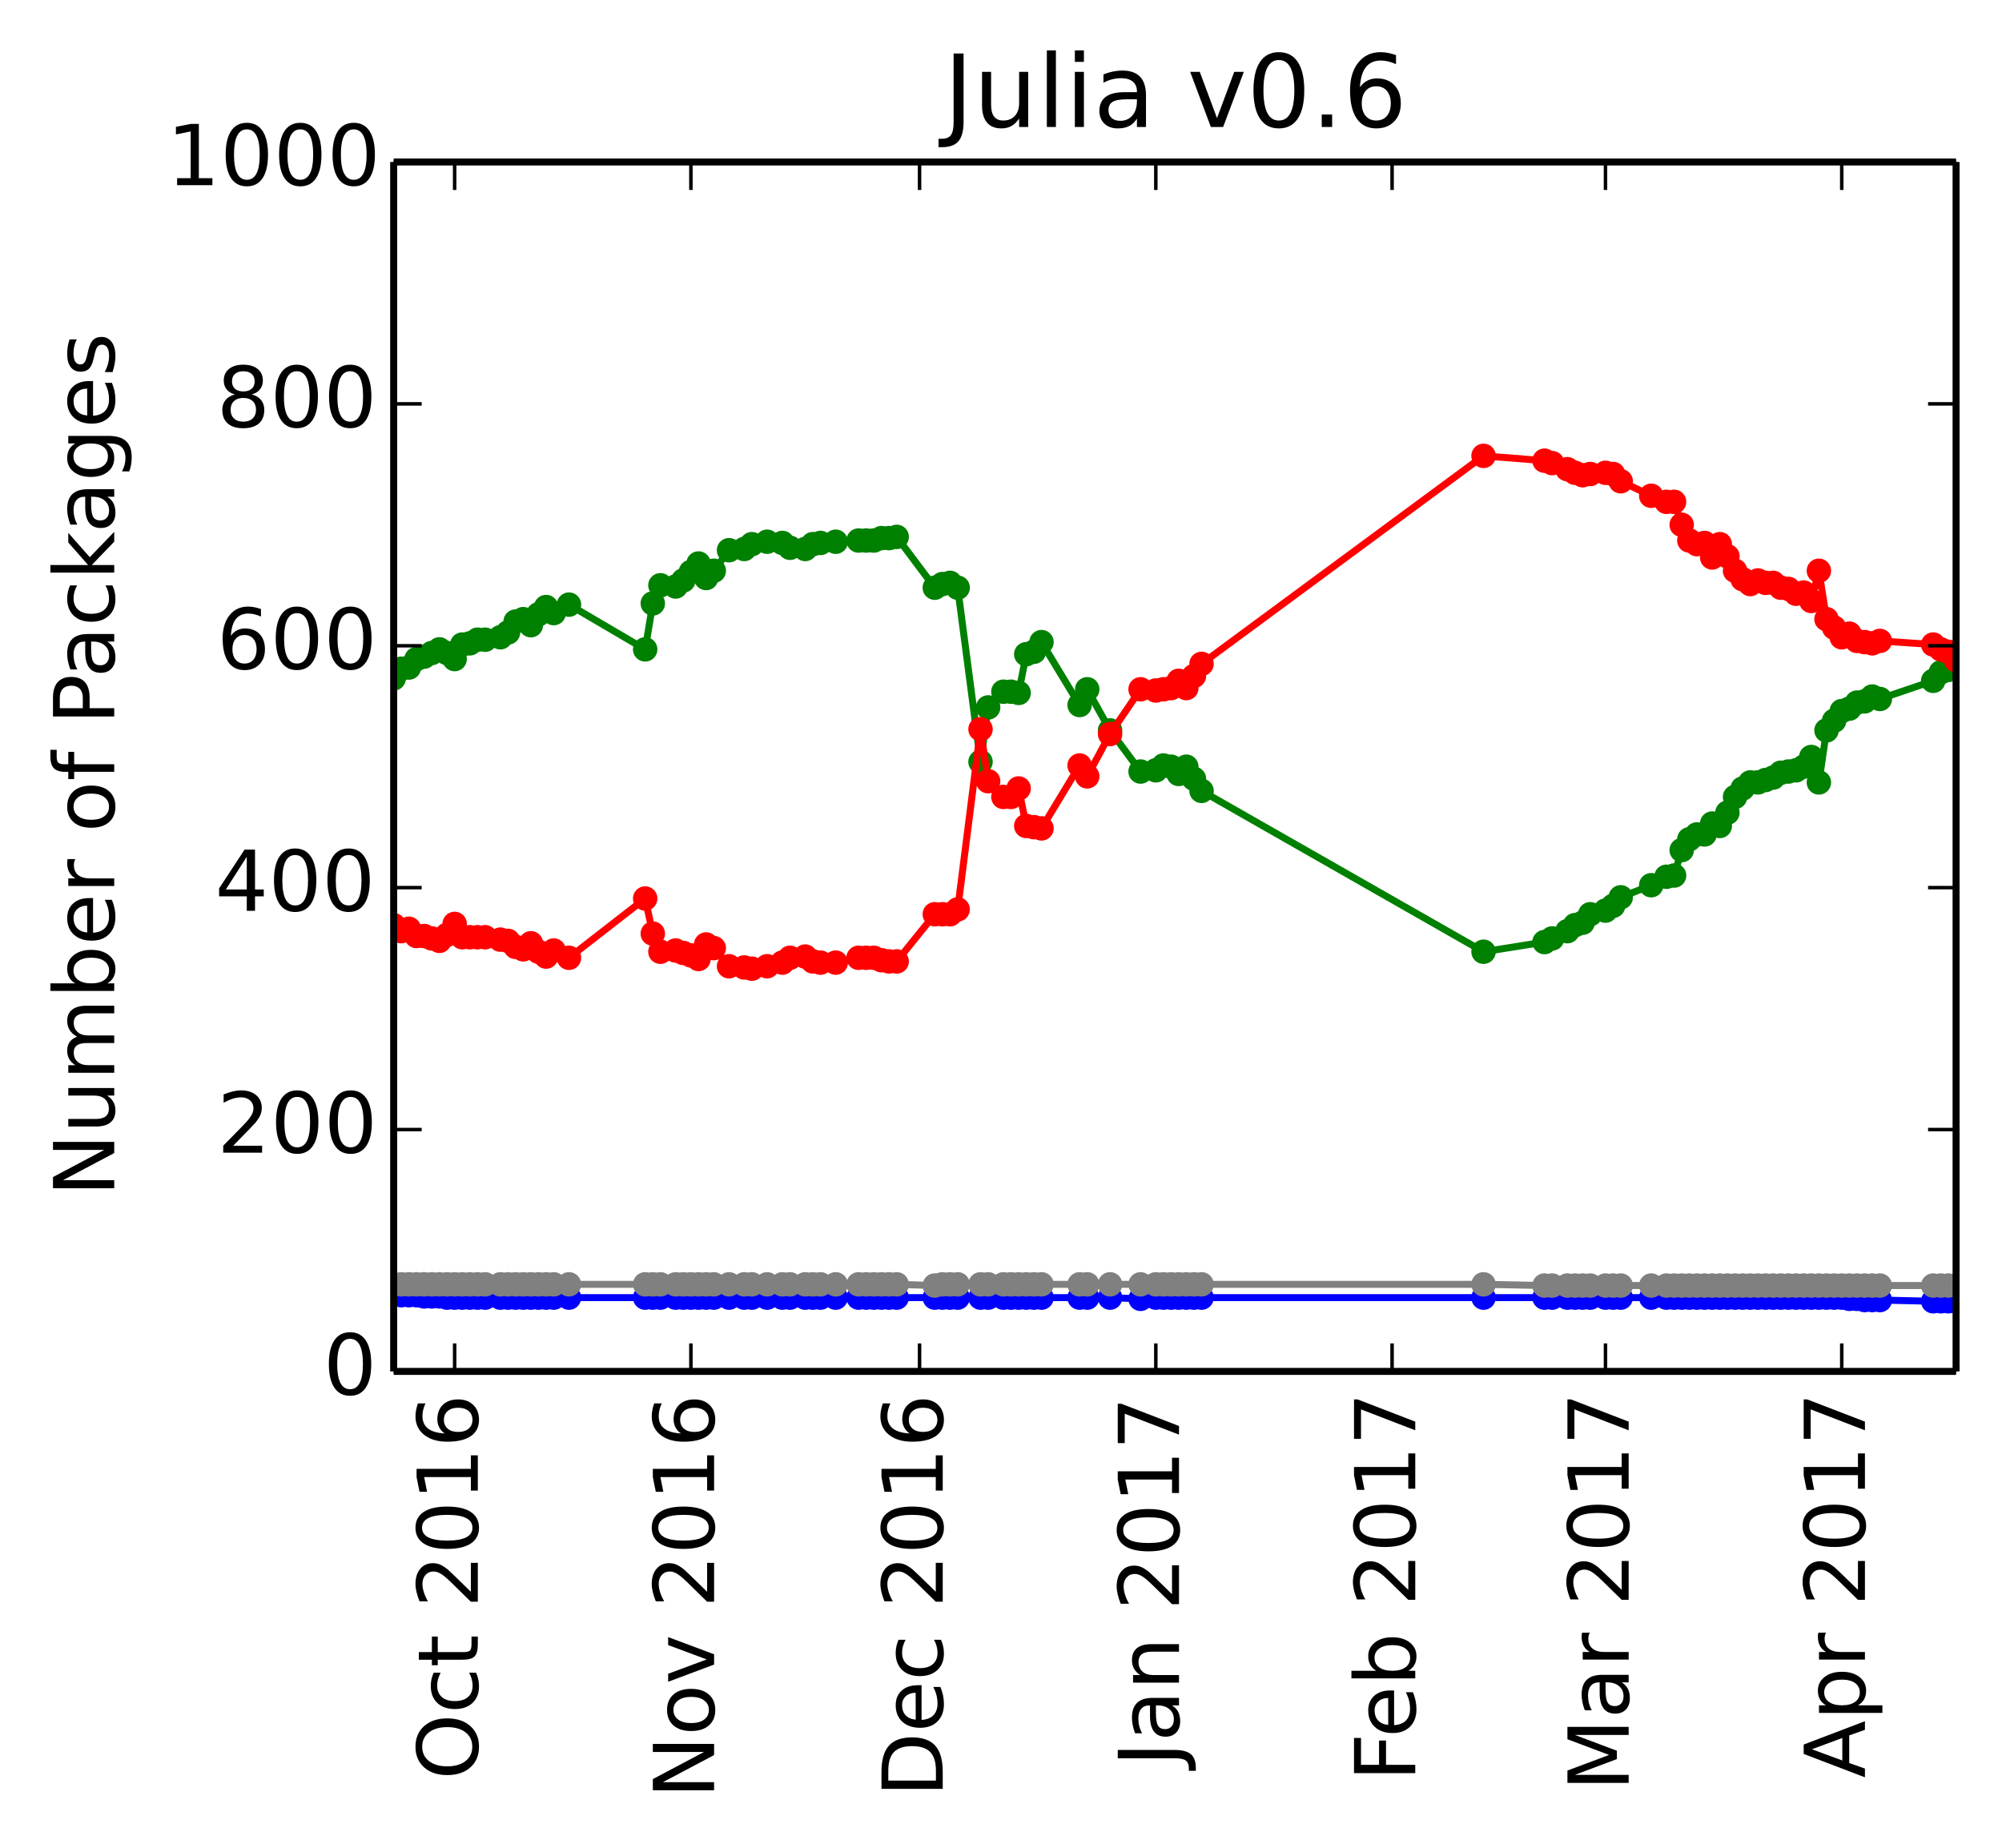 <?xml version="1.0" encoding="utf-8" standalone="no"?>
<!DOCTYPE svg PUBLIC "-//W3C//DTD SVG 1.1//EN"
  "http://www.w3.org/Graphics/SVG/1.1/DTD/svg11.dtd">
<!-- Created with matplotlib (http://matplotlib.org/) -->
<svg height="264pt" version="1.1" viewBox="0 0 286 264" width="286pt" xmlns="http://www.w3.org/2000/svg" xmlns:xlink="http://www.w3.org/1999/xlink">
 <defs>
  <style type="text/css">
*{stroke-linecap:butt;stroke-linejoin:round;}
  </style>
 </defs>
 <g id="figure_1">
  <g id="patch_1">
   <path d="
M0 264.162
L286.639 264.162
L286.639 0
L0 0
z
" style="fill:#ffffff;"/>
  </g>
  <g id="axes_1">
   <g id="patch_2">
    <path d="
M56.239 195.942
L279.439 195.942
L279.439 23.142
L56.239 23.142
z
" style="fill:#ffffff;"/>
   </g>
   <g id="line2d_1"/>
   <g id="line2d_2"/>
   <g id="line2d_3"/>
   <g id="line2d_4"/>
   <g id="line2d_5"/>
   <g id="line2d_6">
    <path clip-path="url(#p5f2161c90b)" d="
M279.439 94.508
L278.35 95.718
L277.261 96.063
L276.172 97.273
L268.551 99.865
L267.462 99.519
L266.373 100.211
L265.285 100.383
L264.196 101.247
L263.107 101.593
L262.018 102.975
L260.929 104.358
L259.841 111.788
L258.752 108.159
L257.663 109.542
L256.574 110.06
L255.486 110.233
L254.397 110.406
L253.308 111.097
L252.219 111.443
L251.13 111.788
L250.042 111.788
L248.953 112.652
L247.864 113.862
L246.775 116.108
L245.687 118.009
L244.598 117.663
L243.509 119.219
L242.42 119.219
L241.331 119.91
L240.243 121.465
L239.154 125.094
L238.065 125.267
L235.888 126.476
L231.532 128.204
L230.444 129.414
L229.355 130.105
L227.177 130.623
L226.089 131.833
L225 132.179
L223.911 133.043
L221.733 134.079
L220.645 134.598
L211.934 135.98
L171.649 112.998
L170.561 111.27
L169.472 109.542
L168.383 110.579
L167.294 109.542
L166.206 109.369
L165.117 110.06
L162.939 110.233
L158.584 104.358
L155.318 98.483
L154.229 100.729
L148.785 91.743
L147.696 93.126
L146.608 93.471
L145.519 99.001
L144.43 98.828
L143.341 98.828
L141.164 101.075
L140.075 108.851
L136.809 83.967
L135.72 83.276
L134.631 83.449
L133.542 83.967
L128.098 76.71
L127.009 76.883
L125.921 76.883
L124.832 77.228
L123.743 77.228
L122.654 77.228
L119.388 77.401
L117.21 77.574
L116.122 77.747
L115.033 78.438
L112.855 78.265
L111.767 77.574
L109.589 77.401
L107.411 77.747
L106.323 78.438
L104.145 78.611
L101.968 81.548
L100.879 82.585
L99.79 80.511
L98.701 81.721
L97.612 82.931
L96.524 83.795
L94.346 83.622
L93.257 86.214
L92.168 92.78
L81.281 86.387
L79.103 87.596
L78.014 86.732
L76.926 87.769
L75.837 89.324
L74.748 88.46
L73.659 88.806
L72.57 90.361
L71.482 91.052
L69.304 91.398
L68.215 91.398
L67.127 91.916
L66.038 92.089
L64.949 94.163
L63.86 93.299
L62.771 92.78
L61.683 93.299
L60.594 93.817
L59.505 94.163
L58.416 95.372
L57.328 95.545
L56.239 96.927" style="fill:none;stroke:#008000;stroke-linecap:square;"/>
    <defs>
     <path d="
M0 1.5
C0.398 1.5 0.779 1.342 1.061 1.061
C1.342 0.779 1.5 0.398 1.5 0
C1.5 -0.398 1.342 -0.779 1.061 -1.061
C0.779 -1.342 0.398 -1.5 0 -1.5
C-0.398 -1.5 -0.779 -1.342 -1.061 -1.061
C-1.342 -0.779 -1.5 -0.398 -1.5 0
C-1.5 0.398 -1.342 0.779 -1.061 1.061
C-0.779 1.342 -0.398 1.5 0 1.5
z
" id="mb0b177905e" style="stroke:#008000;stroke-width:0.5;"/>
    </defs>
    <g clip-path="url(#p5f2161c90b)">
     <use style="fill:#008000;stroke:#008000;stroke-width:0.5;" x="279.439" xlink:href="#mb0b177905e" y="94.508"/>
     <use style="fill:#008000;stroke:#008000;stroke-width:0.5;" x="278.35" xlink:href="#mb0b177905e" y="95.718"/>
     <use style="fill:#008000;stroke:#008000;stroke-width:0.5;" x="277.261" xlink:href="#mb0b177905e" y="96.063"/>
     <use style="fill:#008000;stroke:#008000;stroke-width:0.5;" x="276.172" xlink:href="#mb0b177905e" y="97.273"/>
     <use style="fill:#008000;stroke:#008000;stroke-width:0.5;" x="268.551" xlink:href="#mb0b177905e" y="99.865"/>
     <use style="fill:#008000;stroke:#008000;stroke-width:0.5;" x="267.462" xlink:href="#mb0b177905e" y="99.519"/>
     <use style="fill:#008000;stroke:#008000;stroke-width:0.5;" x="266.373" xlink:href="#mb0b177905e" y="100.211"/>
     <use style="fill:#008000;stroke:#008000;stroke-width:0.5;" x="265.285" xlink:href="#mb0b177905e" y="100.383"/>
     <use style="fill:#008000;stroke:#008000;stroke-width:0.5;" x="264.196" xlink:href="#mb0b177905e" y="101.247"/>
     <use style="fill:#008000;stroke:#008000;stroke-width:0.5;" x="263.107" xlink:href="#mb0b177905e" y="101.593"/>
     <use style="fill:#008000;stroke:#008000;stroke-width:0.5;" x="262.018" xlink:href="#mb0b177905e" y="102.975"/>
     <use style="fill:#008000;stroke:#008000;stroke-width:0.5;" x="260.929" xlink:href="#mb0b177905e" y="104.358"/>
     <use style="fill:#008000;stroke:#008000;stroke-width:0.5;" x="259.841" xlink:href="#mb0b177905e" y="111.788"/>
     <use style="fill:#008000;stroke:#008000;stroke-width:0.5;" x="258.752" xlink:href="#mb0b177905e" y="108.159"/>
     <use style="fill:#008000;stroke:#008000;stroke-width:0.5;" x="257.663" xlink:href="#mb0b177905e" y="109.542"/>
     <use style="fill:#008000;stroke:#008000;stroke-width:0.5;" x="256.574" xlink:href="#mb0b177905e" y="110.06"/>
     <use style="fill:#008000;stroke:#008000;stroke-width:0.5;" x="255.486" xlink:href="#mb0b177905e" y="110.233"/>
     <use style="fill:#008000;stroke:#008000;stroke-width:0.5;" x="254.397" xlink:href="#mb0b177905e" y="110.406"/>
     <use style="fill:#008000;stroke:#008000;stroke-width:0.5;" x="253.308" xlink:href="#mb0b177905e" y="111.097"/>
     <use style="fill:#008000;stroke:#008000;stroke-width:0.5;" x="252.219" xlink:href="#mb0b177905e" y="111.443"/>
     <use style="fill:#008000;stroke:#008000;stroke-width:0.5;" x="251.13" xlink:href="#mb0b177905e" y="111.788"/>
     <use style="fill:#008000;stroke:#008000;stroke-width:0.5;" x="250.042" xlink:href="#mb0b177905e" y="111.788"/>
     <use style="fill:#008000;stroke:#008000;stroke-width:0.5;" x="248.953" xlink:href="#mb0b177905e" y="112.652"/>
     <use style="fill:#008000;stroke:#008000;stroke-width:0.5;" x="247.864" xlink:href="#mb0b177905e" y="113.862"/>
     <use style="fill:#008000;stroke:#008000;stroke-width:0.5;" x="246.775" xlink:href="#mb0b177905e" y="116.108"/>
     <use style="fill:#008000;stroke:#008000;stroke-width:0.5;" x="245.687" xlink:href="#mb0b177905e" y="118.009"/>
     <use style="fill:#008000;stroke:#008000;stroke-width:0.5;" x="244.598" xlink:href="#mb0b177905e" y="117.663"/>
     <use style="fill:#008000;stroke:#008000;stroke-width:0.5;" x="243.509" xlink:href="#mb0b177905e" y="119.219"/>
     <use style="fill:#008000;stroke:#008000;stroke-width:0.5;" x="242.42" xlink:href="#mb0b177905e" y="119.219"/>
     <use style="fill:#008000;stroke:#008000;stroke-width:0.5;" x="241.331" xlink:href="#mb0b177905e" y="119.91"/>
     <use style="fill:#008000;stroke:#008000;stroke-width:0.5;" x="240.243" xlink:href="#mb0b177905e" y="121.465"/>
     <use style="fill:#008000;stroke:#008000;stroke-width:0.5;" x="239.154" xlink:href="#mb0b177905e" y="125.094"/>
     <use style="fill:#008000;stroke:#008000;stroke-width:0.5;" x="238.065" xlink:href="#mb0b177905e" y="125.267"/>
     <use style="fill:#008000;stroke:#008000;stroke-width:0.5;" x="235.888" xlink:href="#mb0b177905e" y="126.476"/>
     <use style="fill:#008000;stroke:#008000;stroke-width:0.5;" x="231.532" xlink:href="#mb0b177905e" y="128.204"/>
     <use style="fill:#008000;stroke:#008000;stroke-width:0.5;" x="230.444" xlink:href="#mb0b177905e" y="129.414"/>
     <use style="fill:#008000;stroke:#008000;stroke-width:0.5;" x="229.355" xlink:href="#mb0b177905e" y="130.105"/>
     <use style="fill:#008000;stroke:#008000;stroke-width:0.5;" x="227.177" xlink:href="#mb0b177905e" y="130.623"/>
     <use style="fill:#008000;stroke:#008000;stroke-width:0.5;" x="226.089" xlink:href="#mb0b177905e" y="131.833"/>
     <use style="fill:#008000;stroke:#008000;stroke-width:0.5;" x="225" xlink:href="#mb0b177905e" y="132.179"/>
     <use style="fill:#008000;stroke:#008000;stroke-width:0.5;" x="223.911" xlink:href="#mb0b177905e" y="133.043"/>
     <use style="fill:#008000;stroke:#008000;stroke-width:0.5;" x="221.733" xlink:href="#mb0b177905e" y="134.079"/>
     <use style="fill:#008000;stroke:#008000;stroke-width:0.5;" x="220.645" xlink:href="#mb0b177905e" y="134.598"/>
     <use style="fill:#008000;stroke:#008000;stroke-width:0.5;" x="211.934" xlink:href="#mb0b177905e" y="135.98"/>
     <use style="fill:#008000;stroke:#008000;stroke-width:0.5;" x="171.649" xlink:href="#mb0b177905e" y="112.998"/>
     <use style="fill:#008000;stroke:#008000;stroke-width:0.5;" x="170.561" xlink:href="#mb0b177905e" y="111.27"/>
     <use style="fill:#008000;stroke:#008000;stroke-width:0.5;" x="169.472" xlink:href="#mb0b177905e" y="109.542"/>
     <use style="fill:#008000;stroke:#008000;stroke-width:0.5;" x="168.383" xlink:href="#mb0b177905e" y="110.579"/>
     <use style="fill:#008000;stroke:#008000;stroke-width:0.5;" x="167.294" xlink:href="#mb0b177905e" y="109.542"/>
     <use style="fill:#008000;stroke:#008000;stroke-width:0.5;" x="166.206" xlink:href="#mb0b177905e" y="109.369"/>
     <use style="fill:#008000;stroke:#008000;stroke-width:0.5;" x="165.117" xlink:href="#mb0b177905e" y="110.06"/>
     <use style="fill:#008000;stroke:#008000;stroke-width:0.5;" x="162.939" xlink:href="#mb0b177905e" y="110.233"/>
     <use style="fill:#008000;stroke:#008000;stroke-width:0.5;" x="158.584" xlink:href="#mb0b177905e" y="104.358"/>
     <use style="fill:#008000;stroke:#008000;stroke-width:0.5;" x="155.318" xlink:href="#mb0b177905e" y="98.483"/>
     <use style="fill:#008000;stroke:#008000;stroke-width:0.5;" x="154.229" xlink:href="#mb0b177905e" y="100.729"/>
     <use style="fill:#008000;stroke:#008000;stroke-width:0.5;" x="148.785" xlink:href="#mb0b177905e" y="91.743"/>
     <use style="fill:#008000;stroke:#008000;stroke-width:0.5;" x="147.696" xlink:href="#mb0b177905e" y="93.126"/>
     <use style="fill:#008000;stroke:#008000;stroke-width:0.5;" x="146.608" xlink:href="#mb0b177905e" y="93.471"/>
     <use style="fill:#008000;stroke:#008000;stroke-width:0.5;" x="145.519" xlink:href="#mb0b177905e" y="99.001"/>
     <use style="fill:#008000;stroke:#008000;stroke-width:0.5;" x="144.43" xlink:href="#mb0b177905e" y="98.828"/>
     <use style="fill:#008000;stroke:#008000;stroke-width:0.5;" x="143.341" xlink:href="#mb0b177905e" y="98.828"/>
     <use style="fill:#008000;stroke:#008000;stroke-width:0.5;" x="141.164" xlink:href="#mb0b177905e" y="101.075"/>
     <use style="fill:#008000;stroke:#008000;stroke-width:0.5;" x="140.075" xlink:href="#mb0b177905e" y="108.851"/>
     <use style="fill:#008000;stroke:#008000;stroke-width:0.5;" x="136.809" xlink:href="#mb0b177905e" y="83.967"/>
     <use style="fill:#008000;stroke:#008000;stroke-width:0.5;" x="135.72" xlink:href="#mb0b177905e" y="83.276"/>
     <use style="fill:#008000;stroke:#008000;stroke-width:0.5;" x="134.631" xlink:href="#mb0b177905e" y="83.449"/>
     <use style="fill:#008000;stroke:#008000;stroke-width:0.5;" x="133.542" xlink:href="#mb0b177905e" y="83.967"/>
     <use style="fill:#008000;stroke:#008000;stroke-width:0.5;" x="128.098" xlink:href="#mb0b177905e" y="76.71"/>
     <use style="fill:#008000;stroke:#008000;stroke-width:0.5;" x="127.009" xlink:href="#mb0b177905e" y="76.883"/>
     <use style="fill:#008000;stroke:#008000;stroke-width:0.5;" x="125.921" xlink:href="#mb0b177905e" y="76.883"/>
     <use style="fill:#008000;stroke:#008000;stroke-width:0.5;" x="124.832" xlink:href="#mb0b177905e" y="77.228"/>
     <use style="fill:#008000;stroke:#008000;stroke-width:0.5;" x="123.743" xlink:href="#mb0b177905e" y="77.228"/>
     <use style="fill:#008000;stroke:#008000;stroke-width:0.5;" x="122.654" xlink:href="#mb0b177905e" y="77.228"/>
     <use style="fill:#008000;stroke:#008000;stroke-width:0.5;" x="119.388" xlink:href="#mb0b177905e" y="77.401"/>
     <use style="fill:#008000;stroke:#008000;stroke-width:0.5;" x="117.21" xlink:href="#mb0b177905e" y="77.574"/>
     <use style="fill:#008000;stroke:#008000;stroke-width:0.5;" x="116.122" xlink:href="#mb0b177905e" y="77.747"/>
     <use style="fill:#008000;stroke:#008000;stroke-width:0.5;" x="115.033" xlink:href="#mb0b177905e" y="78.438"/>
     <use style="fill:#008000;stroke:#008000;stroke-width:0.5;" x="112.855" xlink:href="#mb0b177905e" y="78.265"/>
     <use style="fill:#008000;stroke:#008000;stroke-width:0.5;" x="111.767" xlink:href="#mb0b177905e" y="77.574"/>
     <use style="fill:#008000;stroke:#008000;stroke-width:0.5;" x="109.589" xlink:href="#mb0b177905e" y="77.401"/>
     <use style="fill:#008000;stroke:#008000;stroke-width:0.5;" x="107.411" xlink:href="#mb0b177905e" y="77.747"/>
     <use style="fill:#008000;stroke:#008000;stroke-width:0.5;" x="106.323" xlink:href="#mb0b177905e" y="78.438"/>
     <use style="fill:#008000;stroke:#008000;stroke-width:0.5;" x="104.145" xlink:href="#mb0b177905e" y="78.611"/>
     <use style="fill:#008000;stroke:#008000;stroke-width:0.5;" x="101.968" xlink:href="#mb0b177905e" y="81.548"/>
     <use style="fill:#008000;stroke:#008000;stroke-width:0.5;" x="100.879" xlink:href="#mb0b177905e" y="82.585"/>
     <use style="fill:#008000;stroke:#008000;stroke-width:0.5;" x="99.79" xlink:href="#mb0b177905e" y="80.511"/>
     <use style="fill:#008000;stroke:#008000;stroke-width:0.5;" x="98.701" xlink:href="#mb0b177905e" y="81.721"/>
     <use style="fill:#008000;stroke:#008000;stroke-width:0.5;" x="97.612" xlink:href="#mb0b177905e" y="82.931"/>
     <use style="fill:#008000;stroke:#008000;stroke-width:0.5;" x="96.524" xlink:href="#mb0b177905e" y="83.795"/>
     <use style="fill:#008000;stroke:#008000;stroke-width:0.5;" x="94.346" xlink:href="#mb0b177905e" y="83.622"/>
     <use style="fill:#008000;stroke:#008000;stroke-width:0.5;" x="93.257" xlink:href="#mb0b177905e" y="86.214"/>
     <use style="fill:#008000;stroke:#008000;stroke-width:0.5;" x="92.169" xlink:href="#mb0b177905e" y="92.78"/>
     <use style="fill:#008000;stroke:#008000;stroke-width:0.5;" x="81.281" xlink:href="#mb0b177905e" y="86.387"/>
     <use style="fill:#008000;stroke:#008000;stroke-width:0.5;" x="79.103" xlink:href="#mb0b177905e" y="87.596"/>
     <use style="fill:#008000;stroke:#008000;stroke-width:0.5;" x="78.014" xlink:href="#mb0b177905e" y="86.732"/>
     <use style="fill:#008000;stroke:#008000;stroke-width:0.5;" x="76.926" xlink:href="#mb0b177905e" y="87.769"/>
     <use style="fill:#008000;stroke:#008000;stroke-width:0.5;" x="75.837" xlink:href="#mb0b177905e" y="89.324"/>
     <use style="fill:#008000;stroke:#008000;stroke-width:0.5;" x="74.748" xlink:href="#mb0b177905e" y="88.46"/>
     <use style="fill:#008000;stroke:#008000;stroke-width:0.5;" x="73.659" xlink:href="#mb0b177905e" y="88.806"/>
     <use style="fill:#008000;stroke:#008000;stroke-width:0.5;" x="72.57" xlink:href="#mb0b177905e" y="90.361"/>
     <use style="fill:#008000;stroke:#008000;stroke-width:0.5;" x="71.482" xlink:href="#mb0b177905e" y="91.052"/>
     <use style="fill:#008000;stroke:#008000;stroke-width:0.5;" x="69.304" xlink:href="#mb0b177905e" y="91.398"/>
     <use style="fill:#008000;stroke:#008000;stroke-width:0.5;" x="68.215" xlink:href="#mb0b177905e" y="91.398"/>
     <use style="fill:#008000;stroke:#008000;stroke-width:0.5;" x="67.127" xlink:href="#mb0b177905e" y="91.916"/>
     <use style="fill:#008000;stroke:#008000;stroke-width:0.5;" x="66.038" xlink:href="#mb0b177905e" y="92.089"/>
     <use style="fill:#008000;stroke:#008000;stroke-width:0.5;" x="64.949" xlink:href="#mb0b177905e" y="94.163"/>
     <use style="fill:#008000;stroke:#008000;stroke-width:0.5;" x="63.86" xlink:href="#mb0b177905e" y="93.299"/>
     <use style="fill:#008000;stroke:#008000;stroke-width:0.5;" x="62.771" xlink:href="#mb0b177905e" y="92.78"/>
     <use style="fill:#008000;stroke:#008000;stroke-width:0.5;" x="61.683" xlink:href="#mb0b177905e" y="93.299"/>
     <use style="fill:#008000;stroke:#008000;stroke-width:0.5;" x="60.594" xlink:href="#mb0b177905e" y="93.817"/>
     <use style="fill:#008000;stroke:#008000;stroke-width:0.5;" x="59.505" xlink:href="#mb0b177905e" y="94.163"/>
     <use style="fill:#008000;stroke:#008000;stroke-width:0.5;" x="58.416" xlink:href="#mb0b177905e" y="95.372"/>
     <use style="fill:#008000;stroke:#008000;stroke-width:0.5;" x="57.328" xlink:href="#mb0b177905e" y="95.545"/>
     <use style="fill:#008000;stroke:#008000;stroke-width:0.5;" x="56.239" xlink:href="#mb0b177905e" y="96.927"/>
    </g>
   </g>
   <g id="line2d_7">
    <path clip-path="url(#p5f2161c90b)" d="
M279.439 94.335
L278.35 93.126
L277.261 92.78
L276.172 92.089
L268.551 91.571
L267.462 91.916
L266.373 91.743
L265.285 91.571
L264.196 90.534
L263.107 91.052
L262.018 89.67
L260.929 88.46
L259.841 81.548
L258.752 85.868
L257.663 84.659
L256.574 84.831
L255.486 84.14
L254.397 83.967
L253.308 83.276
L252.219 83.276
L251.13 82.931
L250.042 83.449
L248.953 82.758
L247.864 81.548
L246.775 79.475
L245.687 77.747
L244.598 79.647
L243.509 77.574
L242.42 77.747
L241.331 77.228
L240.243 74.982
L239.154 71.699
L238.065 71.699
L235.888 70.835
L231.532 68.761
L230.444 67.724
L229.355 67.551
L227.177 67.724
L226.089 67.897
L225 67.551
L223.911 67.033
L221.733 66.169
L220.645 65.823
L211.934 65.132
L171.649 94.854
L170.561 96.582
L169.472 98.31
L168.383 97.273
L167.294 98.31
L166.206 98.483
L165.117 98.655
L162.939 98.483
L158.584 104.876
L155.318 110.924
L154.229 109.369
L148.785 118.355
L147.696 118.182
L146.608 118.009
L145.519 112.652
L144.43 113.862
L143.341 113.862
L141.164 111.615
L140.075 104.185
L136.809 129.932
L135.72 130.623
L134.631 130.623
L133.542 130.623
L128.098 137.363
L127.009 137.363
L125.921 137.19
L124.832 136.844
L123.743 136.844
L122.654 136.844
L119.388 137.535
L117.21 137.535
L116.122 137.363
L115.033 136.671
L112.855 136.844
L111.767 137.535
L109.589 138.054
L107.411 138.399
L106.323 138.227
L104.145 138.054
L101.968 135.462
L100.879 134.943
L99.79 137.017
L98.701 136.499
L97.612 136.153
L96.524 135.807
L94.346 135.98
L93.257 133.388
L92.168 128.377
L81.281 136.844
L79.103 135.807
L78.014 136.671
L76.926 135.98
L75.837 134.771
L74.748 135.635
L73.659 135.289
L72.57 134.425
L71.482 134.252
L69.304 133.907
L68.215 133.907
L67.127 133.907
L66.038 133.907
L64.949 132.006
L63.86 133.561
L62.771 134.425
L61.683 134.079
L60.594 133.734
L59.505 133.734
L58.416 132.697
L57.328 133.043
L56.239 132.179" style="fill:none;stroke:#ff0000;stroke-linecap:square;"/>
    <defs>
     <path d="
M0 1.5
C0.398 1.5 0.779 1.342 1.061 1.061
C1.342 0.779 1.5 0.398 1.5 0
C1.5 -0.398 1.342 -0.779 1.061 -1.061
C0.779 -1.342 0.398 -1.5 0 -1.5
C-0.398 -1.5 -0.779 -1.342 -1.061 -1.061
C-1.342 -0.779 -1.5 -0.398 -1.5 0
C-1.5 0.398 -1.342 0.779 -1.061 1.061
C-0.779 1.342 -0.398 1.5 0 1.5
z
" id="ma07bdd5909" style="stroke:#ff0000;stroke-width:0.5;"/>
    </defs>
    <g clip-path="url(#p5f2161c90b)">
     <use style="fill:#ff0000;stroke:#ff0000;stroke-width:0.5;" x="279.439" xlink:href="#ma07bdd5909" y="94.335"/>
     <use style="fill:#ff0000;stroke:#ff0000;stroke-width:0.5;" x="278.35" xlink:href="#ma07bdd5909" y="93.126"/>
     <use style="fill:#ff0000;stroke:#ff0000;stroke-width:0.5;" x="277.261" xlink:href="#ma07bdd5909" y="92.78"/>
     <use style="fill:#ff0000;stroke:#ff0000;stroke-width:0.5;" x="276.172" xlink:href="#ma07bdd5909" y="92.089"/>
     <use style="fill:#ff0000;stroke:#ff0000;stroke-width:0.5;" x="268.551" xlink:href="#ma07bdd5909" y="91.571"/>
     <use style="fill:#ff0000;stroke:#ff0000;stroke-width:0.5;" x="267.462" xlink:href="#ma07bdd5909" y="91.916"/>
     <use style="fill:#ff0000;stroke:#ff0000;stroke-width:0.5;" x="266.373" xlink:href="#ma07bdd5909" y="91.743"/>
     <use style="fill:#ff0000;stroke:#ff0000;stroke-width:0.5;" x="265.285" xlink:href="#ma07bdd5909" y="91.571"/>
     <use style="fill:#ff0000;stroke:#ff0000;stroke-width:0.5;" x="264.196" xlink:href="#ma07bdd5909" y="90.534"/>
     <use style="fill:#ff0000;stroke:#ff0000;stroke-width:0.5;" x="263.107" xlink:href="#ma07bdd5909" y="91.052"/>
     <use style="fill:#ff0000;stroke:#ff0000;stroke-width:0.5;" x="262.018" xlink:href="#ma07bdd5909" y="89.67"/>
     <use style="fill:#ff0000;stroke:#ff0000;stroke-width:0.5;" x="260.929" xlink:href="#ma07bdd5909" y="88.46"/>
     <use style="fill:#ff0000;stroke:#ff0000;stroke-width:0.5;" x="259.841" xlink:href="#ma07bdd5909" y="81.548"/>
     <use style="fill:#ff0000;stroke:#ff0000;stroke-width:0.5;" x="258.752" xlink:href="#ma07bdd5909" y="85.868"/>
     <use style="fill:#ff0000;stroke:#ff0000;stroke-width:0.5;" x="257.663" xlink:href="#ma07bdd5909" y="84.659"/>
     <use style="fill:#ff0000;stroke:#ff0000;stroke-width:0.5;" x="256.574" xlink:href="#ma07bdd5909" y="84.831"/>
     <use style="fill:#ff0000;stroke:#ff0000;stroke-width:0.5;" x="255.486" xlink:href="#ma07bdd5909" y="84.14"/>
     <use style="fill:#ff0000;stroke:#ff0000;stroke-width:0.5;" x="254.397" xlink:href="#ma07bdd5909" y="83.967"/>
     <use style="fill:#ff0000;stroke:#ff0000;stroke-width:0.5;" x="253.308" xlink:href="#ma07bdd5909" y="83.276"/>
     <use style="fill:#ff0000;stroke:#ff0000;stroke-width:0.5;" x="252.219" xlink:href="#ma07bdd5909" y="83.276"/>
     <use style="fill:#ff0000;stroke:#ff0000;stroke-width:0.5;" x="251.13" xlink:href="#ma07bdd5909" y="82.931"/>
     <use style="fill:#ff0000;stroke:#ff0000;stroke-width:0.5;" x="250.042" xlink:href="#ma07bdd5909" y="83.449"/>
     <use style="fill:#ff0000;stroke:#ff0000;stroke-width:0.5;" x="248.953" xlink:href="#ma07bdd5909" y="82.758"/>
     <use style="fill:#ff0000;stroke:#ff0000;stroke-width:0.5;" x="247.864" xlink:href="#ma07bdd5909" y="81.548"/>
     <use style="fill:#ff0000;stroke:#ff0000;stroke-width:0.5;" x="246.775" xlink:href="#ma07bdd5909" y="79.475"/>
     <use style="fill:#ff0000;stroke:#ff0000;stroke-width:0.5;" x="245.687" xlink:href="#ma07bdd5909" y="77.747"/>
     <use style="fill:#ff0000;stroke:#ff0000;stroke-width:0.5;" x="244.598" xlink:href="#ma07bdd5909" y="79.647"/>
     <use style="fill:#ff0000;stroke:#ff0000;stroke-width:0.5;" x="243.509" xlink:href="#ma07bdd5909" y="77.574"/>
     <use style="fill:#ff0000;stroke:#ff0000;stroke-width:0.5;" x="242.42" xlink:href="#ma07bdd5909" y="77.747"/>
     <use style="fill:#ff0000;stroke:#ff0000;stroke-width:0.5;" x="241.331" xlink:href="#ma07bdd5909" y="77.228"/>
     <use style="fill:#ff0000;stroke:#ff0000;stroke-width:0.5;" x="240.243" xlink:href="#ma07bdd5909" y="74.982"/>
     <use style="fill:#ff0000;stroke:#ff0000;stroke-width:0.5;" x="239.154" xlink:href="#ma07bdd5909" y="71.699"/>
     <use style="fill:#ff0000;stroke:#ff0000;stroke-width:0.5;" x="238.065" xlink:href="#ma07bdd5909" y="71.699"/>
     <use style="fill:#ff0000;stroke:#ff0000;stroke-width:0.5;" x="235.888" xlink:href="#ma07bdd5909" y="70.835"/>
     <use style="fill:#ff0000;stroke:#ff0000;stroke-width:0.5;" x="231.532" xlink:href="#ma07bdd5909" y="68.761"/>
     <use style="fill:#ff0000;stroke:#ff0000;stroke-width:0.5;" x="230.444" xlink:href="#ma07bdd5909" y="67.724"/>
     <use style="fill:#ff0000;stroke:#ff0000;stroke-width:0.5;" x="229.355" xlink:href="#ma07bdd5909" y="67.551"/>
     <use style="fill:#ff0000;stroke:#ff0000;stroke-width:0.5;" x="227.177" xlink:href="#ma07bdd5909" y="67.724"/>
     <use style="fill:#ff0000;stroke:#ff0000;stroke-width:0.5;" x="226.089" xlink:href="#ma07bdd5909" y="67.897"/>
     <use style="fill:#ff0000;stroke:#ff0000;stroke-width:0.5;" x="225" xlink:href="#ma07bdd5909" y="67.551"/>
     <use style="fill:#ff0000;stroke:#ff0000;stroke-width:0.5;" x="223.911" xlink:href="#ma07bdd5909" y="67.033"/>
     <use style="fill:#ff0000;stroke:#ff0000;stroke-width:0.5;" x="221.733" xlink:href="#ma07bdd5909" y="66.169"/>
     <use style="fill:#ff0000;stroke:#ff0000;stroke-width:0.5;" x="220.645" xlink:href="#ma07bdd5909" y="65.823"/>
     <use style="fill:#ff0000;stroke:#ff0000;stroke-width:0.5;" x="211.934" xlink:href="#ma07bdd5909" y="65.132"/>
     <use style="fill:#ff0000;stroke:#ff0000;stroke-width:0.5;" x="171.649" xlink:href="#ma07bdd5909" y="94.854"/>
     <use style="fill:#ff0000;stroke:#ff0000;stroke-width:0.5;" x="170.561" xlink:href="#ma07bdd5909" y="96.582"/>
     <use style="fill:#ff0000;stroke:#ff0000;stroke-width:0.5;" x="169.472" xlink:href="#ma07bdd5909" y="98.31"/>
     <use style="fill:#ff0000;stroke:#ff0000;stroke-width:0.5;" x="168.383" xlink:href="#ma07bdd5909" y="97.273"/>
     <use style="fill:#ff0000;stroke:#ff0000;stroke-width:0.5;" x="167.294" xlink:href="#ma07bdd5909" y="98.31"/>
     <use style="fill:#ff0000;stroke:#ff0000;stroke-width:0.5;" x="166.206" xlink:href="#ma07bdd5909" y="98.483"/>
     <use style="fill:#ff0000;stroke:#ff0000;stroke-width:0.5;" x="165.117" xlink:href="#ma07bdd5909" y="98.655"/>
     <use style="fill:#ff0000;stroke:#ff0000;stroke-width:0.5;" x="162.939" xlink:href="#ma07bdd5909" y="98.483"/>
     <use style="fill:#ff0000;stroke:#ff0000;stroke-width:0.5;" x="158.584" xlink:href="#ma07bdd5909" y="104.876"/>
     <use style="fill:#ff0000;stroke:#ff0000;stroke-width:0.5;" x="155.318" xlink:href="#ma07bdd5909" y="110.924"/>
     <use style="fill:#ff0000;stroke:#ff0000;stroke-width:0.5;" x="154.229" xlink:href="#ma07bdd5909" y="109.369"/>
     <use style="fill:#ff0000;stroke:#ff0000;stroke-width:0.5;" x="148.785" xlink:href="#ma07bdd5909" y="118.355"/>
     <use style="fill:#ff0000;stroke:#ff0000;stroke-width:0.5;" x="147.696" xlink:href="#ma07bdd5909" y="118.182"/>
     <use style="fill:#ff0000;stroke:#ff0000;stroke-width:0.5;" x="146.608" xlink:href="#ma07bdd5909" y="118.009"/>
     <use style="fill:#ff0000;stroke:#ff0000;stroke-width:0.5;" x="145.519" xlink:href="#ma07bdd5909" y="112.652"/>
     <use style="fill:#ff0000;stroke:#ff0000;stroke-width:0.5;" x="144.43" xlink:href="#ma07bdd5909" y="113.862"/>
     <use style="fill:#ff0000;stroke:#ff0000;stroke-width:0.5;" x="143.341" xlink:href="#ma07bdd5909" y="113.862"/>
     <use style="fill:#ff0000;stroke:#ff0000;stroke-width:0.5;" x="141.164" xlink:href="#ma07bdd5909" y="111.615"/>
     <use style="fill:#ff0000;stroke:#ff0000;stroke-width:0.5;" x="140.075" xlink:href="#ma07bdd5909" y="104.185"/>
     <use style="fill:#ff0000;stroke:#ff0000;stroke-width:0.5;" x="136.809" xlink:href="#ma07bdd5909" y="129.932"/>
     <use style="fill:#ff0000;stroke:#ff0000;stroke-width:0.5;" x="135.72" xlink:href="#ma07bdd5909" y="130.623"/>
     <use style="fill:#ff0000;stroke:#ff0000;stroke-width:0.5;" x="134.631" xlink:href="#ma07bdd5909" y="130.623"/>
     <use style="fill:#ff0000;stroke:#ff0000;stroke-width:0.5;" x="133.542" xlink:href="#ma07bdd5909" y="130.623"/>
     <use style="fill:#ff0000;stroke:#ff0000;stroke-width:0.5;" x="128.098" xlink:href="#ma07bdd5909" y="137.363"/>
     <use style="fill:#ff0000;stroke:#ff0000;stroke-width:0.5;" x="127.009" xlink:href="#ma07bdd5909" y="137.363"/>
     <use style="fill:#ff0000;stroke:#ff0000;stroke-width:0.5;" x="125.921" xlink:href="#ma07bdd5909" y="137.19"/>
     <use style="fill:#ff0000;stroke:#ff0000;stroke-width:0.5;" x="124.832" xlink:href="#ma07bdd5909" y="136.844"/>
     <use style="fill:#ff0000;stroke:#ff0000;stroke-width:0.5;" x="123.743" xlink:href="#ma07bdd5909" y="136.844"/>
     <use style="fill:#ff0000;stroke:#ff0000;stroke-width:0.5;" x="122.654" xlink:href="#ma07bdd5909" y="136.844"/>
     <use style="fill:#ff0000;stroke:#ff0000;stroke-width:0.5;" x="119.388" xlink:href="#ma07bdd5909" y="137.535"/>
     <use style="fill:#ff0000;stroke:#ff0000;stroke-width:0.5;" x="117.21" xlink:href="#ma07bdd5909" y="137.535"/>
     <use style="fill:#ff0000;stroke:#ff0000;stroke-width:0.5;" x="116.122" xlink:href="#ma07bdd5909" y="137.363"/>
     <use style="fill:#ff0000;stroke:#ff0000;stroke-width:0.5;" x="115.033" xlink:href="#ma07bdd5909" y="136.671"/>
     <use style="fill:#ff0000;stroke:#ff0000;stroke-width:0.5;" x="112.855" xlink:href="#ma07bdd5909" y="136.844"/>
     <use style="fill:#ff0000;stroke:#ff0000;stroke-width:0.5;" x="111.767" xlink:href="#ma07bdd5909" y="137.535"/>
     <use style="fill:#ff0000;stroke:#ff0000;stroke-width:0.5;" x="109.589" xlink:href="#ma07bdd5909" y="138.054"/>
     <use style="fill:#ff0000;stroke:#ff0000;stroke-width:0.5;" x="107.411" xlink:href="#ma07bdd5909" y="138.399"/>
     <use style="fill:#ff0000;stroke:#ff0000;stroke-width:0.5;" x="106.323" xlink:href="#ma07bdd5909" y="138.227"/>
     <use style="fill:#ff0000;stroke:#ff0000;stroke-width:0.5;" x="104.145" xlink:href="#ma07bdd5909" y="138.054"/>
     <use style="fill:#ff0000;stroke:#ff0000;stroke-width:0.5;" x="101.968" xlink:href="#ma07bdd5909" y="135.462"/>
     <use style="fill:#ff0000;stroke:#ff0000;stroke-width:0.5;" x="100.879" xlink:href="#ma07bdd5909" y="134.943"/>
     <use style="fill:#ff0000;stroke:#ff0000;stroke-width:0.5;" x="99.79" xlink:href="#ma07bdd5909" y="137.017"/>
     <use style="fill:#ff0000;stroke:#ff0000;stroke-width:0.5;" x="98.701" xlink:href="#ma07bdd5909" y="136.499"/>
     <use style="fill:#ff0000;stroke:#ff0000;stroke-width:0.5;" x="97.612" xlink:href="#ma07bdd5909" y="136.153"/>
     <use style="fill:#ff0000;stroke:#ff0000;stroke-width:0.5;" x="96.524" xlink:href="#ma07bdd5909" y="135.807"/>
     <use style="fill:#ff0000;stroke:#ff0000;stroke-width:0.5;" x="94.346" xlink:href="#ma07bdd5909" y="135.98"/>
     <use style="fill:#ff0000;stroke:#ff0000;stroke-width:0.5;" x="93.257" xlink:href="#ma07bdd5909" y="133.388"/>
     <use style="fill:#ff0000;stroke:#ff0000;stroke-width:0.5;" x="92.169" xlink:href="#ma07bdd5909" y="128.377"/>
     <use style="fill:#ff0000;stroke:#ff0000;stroke-width:0.5;" x="81.281" xlink:href="#ma07bdd5909" y="136.844"/>
     <use style="fill:#ff0000;stroke:#ff0000;stroke-width:0.5;" x="79.103" xlink:href="#ma07bdd5909" y="135.807"/>
     <use style="fill:#ff0000;stroke:#ff0000;stroke-width:0.5;" x="78.014" xlink:href="#ma07bdd5909" y="136.671"/>
     <use style="fill:#ff0000;stroke:#ff0000;stroke-width:0.5;" x="76.926" xlink:href="#ma07bdd5909" y="135.98"/>
     <use style="fill:#ff0000;stroke:#ff0000;stroke-width:0.5;" x="75.837" xlink:href="#ma07bdd5909" y="134.771"/>
     <use style="fill:#ff0000;stroke:#ff0000;stroke-width:0.5;" x="74.748" xlink:href="#ma07bdd5909" y="135.635"/>
     <use style="fill:#ff0000;stroke:#ff0000;stroke-width:0.5;" x="73.659" xlink:href="#ma07bdd5909" y="135.289"/>
     <use style="fill:#ff0000;stroke:#ff0000;stroke-width:0.5;" x="72.57" xlink:href="#ma07bdd5909" y="134.425"/>
     <use style="fill:#ff0000;stroke:#ff0000;stroke-width:0.5;" x="71.482" xlink:href="#ma07bdd5909" y="134.252"/>
     <use style="fill:#ff0000;stroke:#ff0000;stroke-width:0.5;" x="69.304" xlink:href="#ma07bdd5909" y="133.907"/>
     <use style="fill:#ff0000;stroke:#ff0000;stroke-width:0.5;" x="68.215" xlink:href="#ma07bdd5909" y="133.907"/>
     <use style="fill:#ff0000;stroke:#ff0000;stroke-width:0.5;" x="67.127" xlink:href="#ma07bdd5909" y="133.907"/>
     <use style="fill:#ff0000;stroke:#ff0000;stroke-width:0.5;" x="66.038" xlink:href="#ma07bdd5909" y="133.907"/>
     <use style="fill:#ff0000;stroke:#ff0000;stroke-width:0.5;" x="64.949" xlink:href="#ma07bdd5909" y="132.006"/>
     <use style="fill:#ff0000;stroke:#ff0000;stroke-width:0.5;" x="63.86" xlink:href="#ma07bdd5909" y="133.561"/>
     <use style="fill:#ff0000;stroke:#ff0000;stroke-width:0.5;" x="62.771" xlink:href="#ma07bdd5909" y="134.425"/>
     <use style="fill:#ff0000;stroke:#ff0000;stroke-width:0.5;" x="61.683" xlink:href="#ma07bdd5909" y="134.079"/>
     <use style="fill:#ff0000;stroke:#ff0000;stroke-width:0.5;" x="60.594" xlink:href="#ma07bdd5909" y="133.734"/>
     <use style="fill:#ff0000;stroke:#ff0000;stroke-width:0.5;" x="59.505" xlink:href="#ma07bdd5909" y="133.734"/>
     <use style="fill:#ff0000;stroke:#ff0000;stroke-width:0.5;" x="58.416" xlink:href="#ma07bdd5909" y="132.697"/>
     <use style="fill:#ff0000;stroke:#ff0000;stroke-width:0.5;" x="57.328" xlink:href="#ma07bdd5909" y="133.043"/>
     <use style="fill:#ff0000;stroke:#ff0000;stroke-width:0.5;" x="56.239" xlink:href="#ma07bdd5909" y="132.179"/>
    </g>
   </g>
   <g id="line2d_8">
    <path clip-path="url(#p5f2161c90b)" d="
M279.439 185.919
L278.35 185.919
L277.261 185.919
L276.172 185.919
L268.551 185.747
L267.462 185.747
L266.373 185.747
L265.285 185.574
L264.196 185.574
L263.107 185.401
L262.018 185.401
L260.929 185.401
L259.841 185.401
L258.752 185.401
L257.663 185.401
L256.574 185.401
L255.486 185.401
L254.397 185.401
L253.308 185.401
L252.219 185.401
L251.13 185.401
L250.042 185.401
L248.953 185.401
L247.864 185.401
L246.775 185.401
L245.687 185.401
L244.598 185.401
L243.509 185.401
L242.42 185.401
L241.331 185.401
L240.243 185.401
L239.154 185.401
L238.065 185.401
L235.888 185.401
L231.532 185.401
L230.444 185.401
L229.355 185.401
L227.177 185.401
L226.089 185.401
L225 185.401
L223.911 185.401
L221.733 185.401
L220.645 185.401
L211.934 185.401
L171.649 185.401
L170.561 185.401
L169.472 185.401
L168.383 185.401
L167.294 185.401
L166.206 185.401
L165.117 185.401
L162.939 185.574
L158.584 185.401
L155.318 185.401
L154.229 185.401
L148.785 185.401
L147.696 185.401
L146.608 185.401
L145.519 185.401
L144.43 185.401
L143.341 185.401
L141.164 185.401
L140.075 185.401
L136.809 185.401
L135.72 185.401
L134.631 185.401
L133.542 185.401
L128.098 185.401
L127.009 185.401
L125.921 185.401
L124.832 185.401
L123.743 185.401
L122.654 185.401
L119.388 185.401
L117.21 185.401
L116.122 185.401
L115.033 185.401
L112.855 185.401
L111.767 185.401
L109.589 185.401
L107.411 185.401
L106.323 185.401
L104.145 185.401
L101.968 185.401
L100.879 185.401
L99.79 185.401
L98.701 185.401
L97.612 185.401
L96.524 185.401
L94.346 185.401
L93.257 185.401
L92.168 185.401
L81.281 185.401
L79.103 185.401
L78.014 185.401
L76.926 185.401
L75.837 185.401
L74.748 185.401
L73.659 185.401
L72.57 185.401
L71.482 185.401
L69.304 185.401
L68.215 185.401
L67.127 185.401
L66.038 185.401
L64.949 185.401
L63.86 185.401
L62.771 185.228
L61.683 185.228
L60.594 185.228
L59.505 185.055
L58.416 185.055
L57.328 185.055
L56.239 185.055" style="fill:none;stroke:#0000ff;stroke-linecap:square;"/>
    <defs>
     <path d="
M0 1.5
C0.398 1.5 0.779 1.342 1.061 1.061
C1.342 0.779 1.5 0.398 1.5 0
C1.5 -0.398 1.342 -0.779 1.061 -1.061
C0.779 -1.342 0.398 -1.5 0 -1.5
C-0.398 -1.5 -0.779 -1.342 -1.061 -1.061
C-1.342 -0.779 -1.5 -0.398 -1.5 0
C-1.5 0.398 -1.342 0.779 -1.061 1.061
C-0.779 1.342 -0.398 1.5 0 1.5
z
" id="m76a7ce5b4a" style="stroke:#0000ff;stroke-width:0.5;"/>
    </defs>
    <g clip-path="url(#p5f2161c90b)">
     <use style="fill:#0000ff;stroke:#0000ff;stroke-width:0.5;" x="279.439" xlink:href="#m76a7ce5b4a" y="185.919"/>
     <use style="fill:#0000ff;stroke:#0000ff;stroke-width:0.5;" x="278.35" xlink:href="#m76a7ce5b4a" y="185.919"/>
     <use style="fill:#0000ff;stroke:#0000ff;stroke-width:0.5;" x="277.261" xlink:href="#m76a7ce5b4a" y="185.919"/>
     <use style="fill:#0000ff;stroke:#0000ff;stroke-width:0.5;" x="276.172" xlink:href="#m76a7ce5b4a" y="185.919"/>
     <use style="fill:#0000ff;stroke:#0000ff;stroke-width:0.5;" x="268.551" xlink:href="#m76a7ce5b4a" y="185.747"/>
     <use style="fill:#0000ff;stroke:#0000ff;stroke-width:0.5;" x="267.462" xlink:href="#m76a7ce5b4a" y="185.747"/>
     <use style="fill:#0000ff;stroke:#0000ff;stroke-width:0.5;" x="266.373" xlink:href="#m76a7ce5b4a" y="185.747"/>
     <use style="fill:#0000ff;stroke:#0000ff;stroke-width:0.5;" x="265.285" xlink:href="#m76a7ce5b4a" y="185.574"/>
     <use style="fill:#0000ff;stroke:#0000ff;stroke-width:0.5;" x="264.196" xlink:href="#m76a7ce5b4a" y="185.574"/>
     <use style="fill:#0000ff;stroke:#0000ff;stroke-width:0.5;" x="263.107" xlink:href="#m76a7ce5b4a" y="185.401"/>
     <use style="fill:#0000ff;stroke:#0000ff;stroke-width:0.5;" x="262.018" xlink:href="#m76a7ce5b4a" y="185.401"/>
     <use style="fill:#0000ff;stroke:#0000ff;stroke-width:0.5;" x="260.929" xlink:href="#m76a7ce5b4a" y="185.401"/>
     <use style="fill:#0000ff;stroke:#0000ff;stroke-width:0.5;" x="259.841" xlink:href="#m76a7ce5b4a" y="185.401"/>
     <use style="fill:#0000ff;stroke:#0000ff;stroke-width:0.5;" x="258.752" xlink:href="#m76a7ce5b4a" y="185.401"/>
     <use style="fill:#0000ff;stroke:#0000ff;stroke-width:0.5;" x="257.663" xlink:href="#m76a7ce5b4a" y="185.401"/>
     <use style="fill:#0000ff;stroke:#0000ff;stroke-width:0.5;" x="256.574" xlink:href="#m76a7ce5b4a" y="185.401"/>
     <use style="fill:#0000ff;stroke:#0000ff;stroke-width:0.5;" x="255.486" xlink:href="#m76a7ce5b4a" y="185.401"/>
     <use style="fill:#0000ff;stroke:#0000ff;stroke-width:0.5;" x="254.397" xlink:href="#m76a7ce5b4a" y="185.401"/>
     <use style="fill:#0000ff;stroke:#0000ff;stroke-width:0.5;" x="253.308" xlink:href="#m76a7ce5b4a" y="185.401"/>
     <use style="fill:#0000ff;stroke:#0000ff;stroke-width:0.5;" x="252.219" xlink:href="#m76a7ce5b4a" y="185.401"/>
     <use style="fill:#0000ff;stroke:#0000ff;stroke-width:0.5;" x="251.13" xlink:href="#m76a7ce5b4a" y="185.401"/>
     <use style="fill:#0000ff;stroke:#0000ff;stroke-width:0.5;" x="250.042" xlink:href="#m76a7ce5b4a" y="185.401"/>
     <use style="fill:#0000ff;stroke:#0000ff;stroke-width:0.5;" x="248.953" xlink:href="#m76a7ce5b4a" y="185.401"/>
     <use style="fill:#0000ff;stroke:#0000ff;stroke-width:0.5;" x="247.864" xlink:href="#m76a7ce5b4a" y="185.401"/>
     <use style="fill:#0000ff;stroke:#0000ff;stroke-width:0.5;" x="246.775" xlink:href="#m76a7ce5b4a" y="185.401"/>
     <use style="fill:#0000ff;stroke:#0000ff;stroke-width:0.5;" x="245.687" xlink:href="#m76a7ce5b4a" y="185.401"/>
     <use style="fill:#0000ff;stroke:#0000ff;stroke-width:0.5;" x="244.598" xlink:href="#m76a7ce5b4a" y="185.401"/>
     <use style="fill:#0000ff;stroke:#0000ff;stroke-width:0.5;" x="243.509" xlink:href="#m76a7ce5b4a" y="185.401"/>
     <use style="fill:#0000ff;stroke:#0000ff;stroke-width:0.5;" x="242.42" xlink:href="#m76a7ce5b4a" y="185.401"/>
     <use style="fill:#0000ff;stroke:#0000ff;stroke-width:0.5;" x="241.331" xlink:href="#m76a7ce5b4a" y="185.401"/>
     <use style="fill:#0000ff;stroke:#0000ff;stroke-width:0.5;" x="240.243" xlink:href="#m76a7ce5b4a" y="185.401"/>
     <use style="fill:#0000ff;stroke:#0000ff;stroke-width:0.5;" x="239.154" xlink:href="#m76a7ce5b4a" y="185.401"/>
     <use style="fill:#0000ff;stroke:#0000ff;stroke-width:0.5;" x="238.065" xlink:href="#m76a7ce5b4a" y="185.401"/>
     <use style="fill:#0000ff;stroke:#0000ff;stroke-width:0.5;" x="235.888" xlink:href="#m76a7ce5b4a" y="185.401"/>
     <use style="fill:#0000ff;stroke:#0000ff;stroke-width:0.5;" x="231.532" xlink:href="#m76a7ce5b4a" y="185.401"/>
     <use style="fill:#0000ff;stroke:#0000ff;stroke-width:0.5;" x="230.444" xlink:href="#m76a7ce5b4a" y="185.401"/>
     <use style="fill:#0000ff;stroke:#0000ff;stroke-width:0.5;" x="229.355" xlink:href="#m76a7ce5b4a" y="185.401"/>
     <use style="fill:#0000ff;stroke:#0000ff;stroke-width:0.5;" x="227.177" xlink:href="#m76a7ce5b4a" y="185.401"/>
     <use style="fill:#0000ff;stroke:#0000ff;stroke-width:0.5;" x="226.089" xlink:href="#m76a7ce5b4a" y="185.401"/>
     <use style="fill:#0000ff;stroke:#0000ff;stroke-width:0.5;" x="225" xlink:href="#m76a7ce5b4a" y="185.401"/>
     <use style="fill:#0000ff;stroke:#0000ff;stroke-width:0.5;" x="223.911" xlink:href="#m76a7ce5b4a" y="185.401"/>
     <use style="fill:#0000ff;stroke:#0000ff;stroke-width:0.5;" x="221.733" xlink:href="#m76a7ce5b4a" y="185.401"/>
     <use style="fill:#0000ff;stroke:#0000ff;stroke-width:0.5;" x="220.645" xlink:href="#m76a7ce5b4a" y="185.401"/>
     <use style="fill:#0000ff;stroke:#0000ff;stroke-width:0.5;" x="211.934" xlink:href="#m76a7ce5b4a" y="185.401"/>
     <use style="fill:#0000ff;stroke:#0000ff;stroke-width:0.5;" x="171.649" xlink:href="#m76a7ce5b4a" y="185.401"/>
     <use style="fill:#0000ff;stroke:#0000ff;stroke-width:0.5;" x="170.561" xlink:href="#m76a7ce5b4a" y="185.401"/>
     <use style="fill:#0000ff;stroke:#0000ff;stroke-width:0.5;" x="169.472" xlink:href="#m76a7ce5b4a" y="185.401"/>
     <use style="fill:#0000ff;stroke:#0000ff;stroke-width:0.5;" x="168.383" xlink:href="#m76a7ce5b4a" y="185.401"/>
     <use style="fill:#0000ff;stroke:#0000ff;stroke-width:0.5;" x="167.294" xlink:href="#m76a7ce5b4a" y="185.401"/>
     <use style="fill:#0000ff;stroke:#0000ff;stroke-width:0.5;" x="166.206" xlink:href="#m76a7ce5b4a" y="185.401"/>
     <use style="fill:#0000ff;stroke:#0000ff;stroke-width:0.5;" x="165.117" xlink:href="#m76a7ce5b4a" y="185.401"/>
     <use style="fill:#0000ff;stroke:#0000ff;stroke-width:0.5;" x="162.939" xlink:href="#m76a7ce5b4a" y="185.574"/>
     <use style="fill:#0000ff;stroke:#0000ff;stroke-width:0.5;" x="158.584" xlink:href="#m76a7ce5b4a" y="185.401"/>
     <use style="fill:#0000ff;stroke:#0000ff;stroke-width:0.5;" x="155.318" xlink:href="#m76a7ce5b4a" y="185.401"/>
     <use style="fill:#0000ff;stroke:#0000ff;stroke-width:0.5;" x="154.229" xlink:href="#m76a7ce5b4a" y="185.401"/>
     <use style="fill:#0000ff;stroke:#0000ff;stroke-width:0.5;" x="148.785" xlink:href="#m76a7ce5b4a" y="185.401"/>
     <use style="fill:#0000ff;stroke:#0000ff;stroke-width:0.5;" x="147.696" xlink:href="#m76a7ce5b4a" y="185.401"/>
     <use style="fill:#0000ff;stroke:#0000ff;stroke-width:0.5;" x="146.608" xlink:href="#m76a7ce5b4a" y="185.401"/>
     <use style="fill:#0000ff;stroke:#0000ff;stroke-width:0.5;" x="145.519" xlink:href="#m76a7ce5b4a" y="185.401"/>
     <use style="fill:#0000ff;stroke:#0000ff;stroke-width:0.5;" x="144.43" xlink:href="#m76a7ce5b4a" y="185.401"/>
     <use style="fill:#0000ff;stroke:#0000ff;stroke-width:0.5;" x="143.341" xlink:href="#m76a7ce5b4a" y="185.401"/>
     <use style="fill:#0000ff;stroke:#0000ff;stroke-width:0.5;" x="141.164" xlink:href="#m76a7ce5b4a" y="185.401"/>
     <use style="fill:#0000ff;stroke:#0000ff;stroke-width:0.5;" x="140.075" xlink:href="#m76a7ce5b4a" y="185.401"/>
     <use style="fill:#0000ff;stroke:#0000ff;stroke-width:0.5;" x="136.809" xlink:href="#m76a7ce5b4a" y="185.401"/>
     <use style="fill:#0000ff;stroke:#0000ff;stroke-width:0.5;" x="135.72" xlink:href="#m76a7ce5b4a" y="185.401"/>
     <use style="fill:#0000ff;stroke:#0000ff;stroke-width:0.5;" x="134.631" xlink:href="#m76a7ce5b4a" y="185.401"/>
     <use style="fill:#0000ff;stroke:#0000ff;stroke-width:0.5;" x="133.542" xlink:href="#m76a7ce5b4a" y="185.401"/>
     <use style="fill:#0000ff;stroke:#0000ff;stroke-width:0.5;" x="128.098" xlink:href="#m76a7ce5b4a" y="185.401"/>
     <use style="fill:#0000ff;stroke:#0000ff;stroke-width:0.5;" x="127.009" xlink:href="#m76a7ce5b4a" y="185.401"/>
     <use style="fill:#0000ff;stroke:#0000ff;stroke-width:0.5;" x="125.921" xlink:href="#m76a7ce5b4a" y="185.401"/>
     <use style="fill:#0000ff;stroke:#0000ff;stroke-width:0.5;" x="124.832" xlink:href="#m76a7ce5b4a" y="185.401"/>
     <use style="fill:#0000ff;stroke:#0000ff;stroke-width:0.5;" x="123.743" xlink:href="#m76a7ce5b4a" y="185.401"/>
     <use style="fill:#0000ff;stroke:#0000ff;stroke-width:0.5;" x="122.654" xlink:href="#m76a7ce5b4a" y="185.401"/>
     <use style="fill:#0000ff;stroke:#0000ff;stroke-width:0.5;" x="119.388" xlink:href="#m76a7ce5b4a" y="185.401"/>
     <use style="fill:#0000ff;stroke:#0000ff;stroke-width:0.5;" x="117.21" xlink:href="#m76a7ce5b4a" y="185.401"/>
     <use style="fill:#0000ff;stroke:#0000ff;stroke-width:0.5;" x="116.122" xlink:href="#m76a7ce5b4a" y="185.401"/>
     <use style="fill:#0000ff;stroke:#0000ff;stroke-width:0.5;" x="115.033" xlink:href="#m76a7ce5b4a" y="185.401"/>
     <use style="fill:#0000ff;stroke:#0000ff;stroke-width:0.5;" x="112.855" xlink:href="#m76a7ce5b4a" y="185.401"/>
     <use style="fill:#0000ff;stroke:#0000ff;stroke-width:0.5;" x="111.767" xlink:href="#m76a7ce5b4a" y="185.401"/>
     <use style="fill:#0000ff;stroke:#0000ff;stroke-width:0.5;" x="109.589" xlink:href="#m76a7ce5b4a" y="185.401"/>
     <use style="fill:#0000ff;stroke:#0000ff;stroke-width:0.5;" x="107.411" xlink:href="#m76a7ce5b4a" y="185.401"/>
     <use style="fill:#0000ff;stroke:#0000ff;stroke-width:0.5;" x="106.323" xlink:href="#m76a7ce5b4a" y="185.401"/>
     <use style="fill:#0000ff;stroke:#0000ff;stroke-width:0.5;" x="104.145" xlink:href="#m76a7ce5b4a" y="185.401"/>
     <use style="fill:#0000ff;stroke:#0000ff;stroke-width:0.5;" x="101.968" xlink:href="#m76a7ce5b4a" y="185.401"/>
     <use style="fill:#0000ff;stroke:#0000ff;stroke-width:0.5;" x="100.879" xlink:href="#m76a7ce5b4a" y="185.401"/>
     <use style="fill:#0000ff;stroke:#0000ff;stroke-width:0.5;" x="99.79" xlink:href="#m76a7ce5b4a" y="185.401"/>
     <use style="fill:#0000ff;stroke:#0000ff;stroke-width:0.5;" x="98.701" xlink:href="#m76a7ce5b4a" y="185.401"/>
     <use style="fill:#0000ff;stroke:#0000ff;stroke-width:0.5;" x="97.612" xlink:href="#m76a7ce5b4a" y="185.401"/>
     <use style="fill:#0000ff;stroke:#0000ff;stroke-width:0.5;" x="96.524" xlink:href="#m76a7ce5b4a" y="185.401"/>
     <use style="fill:#0000ff;stroke:#0000ff;stroke-width:0.5;" x="94.346" xlink:href="#m76a7ce5b4a" y="185.401"/>
     <use style="fill:#0000ff;stroke:#0000ff;stroke-width:0.5;" x="93.257" xlink:href="#m76a7ce5b4a" y="185.401"/>
     <use style="fill:#0000ff;stroke:#0000ff;stroke-width:0.5;" x="92.169" xlink:href="#m76a7ce5b4a" y="185.401"/>
     <use style="fill:#0000ff;stroke:#0000ff;stroke-width:0.5;" x="81.281" xlink:href="#m76a7ce5b4a" y="185.401"/>
     <use style="fill:#0000ff;stroke:#0000ff;stroke-width:0.5;" x="79.103" xlink:href="#m76a7ce5b4a" y="185.401"/>
     <use style="fill:#0000ff;stroke:#0000ff;stroke-width:0.5;" x="78.014" xlink:href="#m76a7ce5b4a" y="185.401"/>
     <use style="fill:#0000ff;stroke:#0000ff;stroke-width:0.5;" x="76.926" xlink:href="#m76a7ce5b4a" y="185.401"/>
     <use style="fill:#0000ff;stroke:#0000ff;stroke-width:0.5;" x="75.837" xlink:href="#m76a7ce5b4a" y="185.401"/>
     <use style="fill:#0000ff;stroke:#0000ff;stroke-width:0.5;" x="74.748" xlink:href="#m76a7ce5b4a" y="185.401"/>
     <use style="fill:#0000ff;stroke:#0000ff;stroke-width:0.5;" x="73.659" xlink:href="#m76a7ce5b4a" y="185.401"/>
     <use style="fill:#0000ff;stroke:#0000ff;stroke-width:0.5;" x="72.57" xlink:href="#m76a7ce5b4a" y="185.401"/>
     <use style="fill:#0000ff;stroke:#0000ff;stroke-width:0.5;" x="71.482" xlink:href="#m76a7ce5b4a" y="185.401"/>
     <use style="fill:#0000ff;stroke:#0000ff;stroke-width:0.5;" x="69.304" xlink:href="#m76a7ce5b4a" y="185.401"/>
     <use style="fill:#0000ff;stroke:#0000ff;stroke-width:0.5;" x="68.215" xlink:href="#m76a7ce5b4a" y="185.401"/>
     <use style="fill:#0000ff;stroke:#0000ff;stroke-width:0.5;" x="67.127" xlink:href="#m76a7ce5b4a" y="185.401"/>
     <use style="fill:#0000ff;stroke:#0000ff;stroke-width:0.5;" x="66.038" xlink:href="#m76a7ce5b4a" y="185.401"/>
     <use style="fill:#0000ff;stroke:#0000ff;stroke-width:0.5;" x="64.949" xlink:href="#m76a7ce5b4a" y="185.401"/>
     <use style="fill:#0000ff;stroke:#0000ff;stroke-width:0.5;" x="63.86" xlink:href="#m76a7ce5b4a" y="185.401"/>
     <use style="fill:#0000ff;stroke:#0000ff;stroke-width:0.5;" x="62.771" xlink:href="#m76a7ce5b4a" y="185.228"/>
     <use style="fill:#0000ff;stroke:#0000ff;stroke-width:0.5;" x="61.683" xlink:href="#m76a7ce5b4a" y="185.228"/>
     <use style="fill:#0000ff;stroke:#0000ff;stroke-width:0.5;" x="60.594" xlink:href="#m76a7ce5b4a" y="185.228"/>
     <use style="fill:#0000ff;stroke:#0000ff;stroke-width:0.5;" x="59.505" xlink:href="#m76a7ce5b4a" y="185.055"/>
     <use style="fill:#0000ff;stroke:#0000ff;stroke-width:0.5;" x="58.416" xlink:href="#m76a7ce5b4a" y="185.055"/>
     <use style="fill:#0000ff;stroke:#0000ff;stroke-width:0.5;" x="57.328" xlink:href="#m76a7ce5b4a" y="185.055"/>
     <use style="fill:#0000ff;stroke:#0000ff;stroke-width:0.5;" x="56.239" xlink:href="#m76a7ce5b4a" y="185.055"/>
    </g>
   </g>
   <g id="line2d_9">
    <path clip-path="url(#p5f2161c90b)" d="
M279.439 183.673
L278.35 183.673
L277.261 183.673
L276.172 183.673
L268.551 183.673
L267.462 183.673
L266.373 183.673
L265.285 183.673
L264.196 183.673
L263.107 183.673
L262.018 183.673
L260.929 183.673
L259.841 183.673
L258.752 183.673
L257.663 183.673
L256.574 183.673
L255.486 183.673
L254.397 183.673
L253.308 183.673
L252.219 183.673
L251.13 183.673
L250.042 183.673
L248.953 183.673
L247.864 183.673
L246.775 183.673
L245.687 183.673
L244.598 183.673
L243.509 183.673
L242.42 183.673
L241.331 183.673
L240.243 183.673
L239.154 183.673
L238.065 183.673
L235.888 183.673
L231.532 183.673
L230.444 183.673
L229.355 183.673
L227.177 183.673
L226.089 183.673
L225 183.673
L223.911 183.673
L221.733 183.673
L220.645 183.673
L211.934 183.5
L171.649 183.5
L170.561 183.5
L169.472 183.5
L168.383 183.5
L167.294 183.5
L166.206 183.5
L165.117 183.5
L162.939 183.5
L158.584 183.5
L155.318 183.5
L154.229 183.5
L148.785 183.5
L147.696 183.5
L146.608 183.5
L145.519 183.5
L144.43 183.5
L143.341 183.5
L141.164 183.5
L140.075 183.5
L136.809 183.5
L135.72 183.5
L134.631 183.5
L133.542 183.673
L128.098 183.5
L127.009 183.5
L125.921 183.5
L124.832 183.5
L123.743 183.5
L122.654 183.5
L119.388 183.5
L117.21 183.5
L116.122 183.5
L115.033 183.5
L112.855 183.5
L111.767 183.5
L109.589 183.5
L107.411 183.5
L106.323 183.5
L104.145 183.5
L101.968 183.5
L100.879 183.5
L99.79 183.5
L98.701 183.5
L97.612 183.5
L96.524 183.5
L94.346 183.5
L93.257 183.5
L92.168 183.5
L81.281 183.5
L79.103 183.5
L78.014 183.5
L76.926 183.5
L75.837 183.5
L74.748 183.5
L73.659 183.5
L72.57 183.5
L71.482 183.5
L69.304 183.5
L68.215 183.5
L67.127 183.5
L66.038 183.5
L64.949 183.5
L63.86 183.5
L62.771 183.5
L61.683 183.5
L60.594 183.5
L59.505 183.5
L58.416 183.5
L57.328 183.5
L56.239 183.5" style="fill:none;stroke:#808080;stroke-linecap:square;"/>
    <defs>
     <path d="
M0 1.5
C0.398 1.5 0.779 1.342 1.061 1.061
C1.342 0.779 1.5 0.398 1.5 0
C1.5 -0.398 1.342 -0.779 1.061 -1.061
C0.779 -1.342 0.398 -1.5 0 -1.5
C-0.398 -1.5 -0.779 -1.342 -1.061 -1.061
C-1.342 -0.779 -1.5 -0.398 -1.5 0
C-1.5 0.398 -1.342 0.779 -1.061 1.061
C-0.779 1.342 -0.398 1.5 0 1.5
z
" id="m008e8825d0" style="stroke:#808080;stroke-width:0.5;"/>
    </defs>
    <g clip-path="url(#p5f2161c90b)">
     <use style="fill:#808080;stroke:#808080;stroke-width:0.5;" x="279.439" xlink:href="#m008e8825d0" y="183.673"/>
     <use style="fill:#808080;stroke:#808080;stroke-width:0.5;" x="278.35" xlink:href="#m008e8825d0" y="183.673"/>
     <use style="fill:#808080;stroke:#808080;stroke-width:0.5;" x="277.261" xlink:href="#m008e8825d0" y="183.673"/>
     <use style="fill:#808080;stroke:#808080;stroke-width:0.5;" x="276.172" xlink:href="#m008e8825d0" y="183.673"/>
     <use style="fill:#808080;stroke:#808080;stroke-width:0.5;" x="268.551" xlink:href="#m008e8825d0" y="183.673"/>
     <use style="fill:#808080;stroke:#808080;stroke-width:0.5;" x="267.462" xlink:href="#m008e8825d0" y="183.673"/>
     <use style="fill:#808080;stroke:#808080;stroke-width:0.5;" x="266.373" xlink:href="#m008e8825d0" y="183.673"/>
     <use style="fill:#808080;stroke:#808080;stroke-width:0.5;" x="265.285" xlink:href="#m008e8825d0" y="183.673"/>
     <use style="fill:#808080;stroke:#808080;stroke-width:0.5;" x="264.196" xlink:href="#m008e8825d0" y="183.673"/>
     <use style="fill:#808080;stroke:#808080;stroke-width:0.5;" x="263.107" xlink:href="#m008e8825d0" y="183.673"/>
     <use style="fill:#808080;stroke:#808080;stroke-width:0.5;" x="262.018" xlink:href="#m008e8825d0" y="183.673"/>
     <use style="fill:#808080;stroke:#808080;stroke-width:0.5;" x="260.929" xlink:href="#m008e8825d0" y="183.673"/>
     <use style="fill:#808080;stroke:#808080;stroke-width:0.5;" x="259.841" xlink:href="#m008e8825d0" y="183.673"/>
     <use style="fill:#808080;stroke:#808080;stroke-width:0.5;" x="258.752" xlink:href="#m008e8825d0" y="183.673"/>
     <use style="fill:#808080;stroke:#808080;stroke-width:0.5;" x="257.663" xlink:href="#m008e8825d0" y="183.673"/>
     <use style="fill:#808080;stroke:#808080;stroke-width:0.5;" x="256.574" xlink:href="#m008e8825d0" y="183.673"/>
     <use style="fill:#808080;stroke:#808080;stroke-width:0.5;" x="255.486" xlink:href="#m008e8825d0" y="183.673"/>
     <use style="fill:#808080;stroke:#808080;stroke-width:0.5;" x="254.397" xlink:href="#m008e8825d0" y="183.673"/>
     <use style="fill:#808080;stroke:#808080;stroke-width:0.5;" x="253.308" xlink:href="#m008e8825d0" y="183.673"/>
     <use style="fill:#808080;stroke:#808080;stroke-width:0.5;" x="252.219" xlink:href="#m008e8825d0" y="183.673"/>
     <use style="fill:#808080;stroke:#808080;stroke-width:0.5;" x="251.13" xlink:href="#m008e8825d0" y="183.673"/>
     <use style="fill:#808080;stroke:#808080;stroke-width:0.5;" x="250.042" xlink:href="#m008e8825d0" y="183.673"/>
     <use style="fill:#808080;stroke:#808080;stroke-width:0.5;" x="248.953" xlink:href="#m008e8825d0" y="183.673"/>
     <use style="fill:#808080;stroke:#808080;stroke-width:0.5;" x="247.864" xlink:href="#m008e8825d0" y="183.673"/>
     <use style="fill:#808080;stroke:#808080;stroke-width:0.5;" x="246.775" xlink:href="#m008e8825d0" y="183.673"/>
     <use style="fill:#808080;stroke:#808080;stroke-width:0.5;" x="245.687" xlink:href="#m008e8825d0" y="183.673"/>
     <use style="fill:#808080;stroke:#808080;stroke-width:0.5;" x="244.598" xlink:href="#m008e8825d0" y="183.673"/>
     <use style="fill:#808080;stroke:#808080;stroke-width:0.5;" x="243.509" xlink:href="#m008e8825d0" y="183.673"/>
     <use style="fill:#808080;stroke:#808080;stroke-width:0.5;" x="242.42" xlink:href="#m008e8825d0" y="183.673"/>
     <use style="fill:#808080;stroke:#808080;stroke-width:0.5;" x="241.331" xlink:href="#m008e8825d0" y="183.673"/>
     <use style="fill:#808080;stroke:#808080;stroke-width:0.5;" x="240.243" xlink:href="#m008e8825d0" y="183.673"/>
     <use style="fill:#808080;stroke:#808080;stroke-width:0.5;" x="239.154" xlink:href="#m008e8825d0" y="183.673"/>
     <use style="fill:#808080;stroke:#808080;stroke-width:0.5;" x="238.065" xlink:href="#m008e8825d0" y="183.673"/>
     <use style="fill:#808080;stroke:#808080;stroke-width:0.5;" x="235.888" xlink:href="#m008e8825d0" y="183.673"/>
     <use style="fill:#808080;stroke:#808080;stroke-width:0.5;" x="231.532" xlink:href="#m008e8825d0" y="183.673"/>
     <use style="fill:#808080;stroke:#808080;stroke-width:0.5;" x="230.444" xlink:href="#m008e8825d0" y="183.673"/>
     <use style="fill:#808080;stroke:#808080;stroke-width:0.5;" x="229.355" xlink:href="#m008e8825d0" y="183.673"/>
     <use style="fill:#808080;stroke:#808080;stroke-width:0.5;" x="227.177" xlink:href="#m008e8825d0" y="183.673"/>
     <use style="fill:#808080;stroke:#808080;stroke-width:0.5;" x="226.089" xlink:href="#m008e8825d0" y="183.673"/>
     <use style="fill:#808080;stroke:#808080;stroke-width:0.5;" x="225" xlink:href="#m008e8825d0" y="183.673"/>
     <use style="fill:#808080;stroke:#808080;stroke-width:0.5;" x="223.911" xlink:href="#m008e8825d0" y="183.673"/>
     <use style="fill:#808080;stroke:#808080;stroke-width:0.5;" x="221.733" xlink:href="#m008e8825d0" y="183.673"/>
     <use style="fill:#808080;stroke:#808080;stroke-width:0.5;" x="220.645" xlink:href="#m008e8825d0" y="183.673"/>
     <use style="fill:#808080;stroke:#808080;stroke-width:0.5;" x="211.934" xlink:href="#m008e8825d0" y="183.5"/>
     <use style="fill:#808080;stroke:#808080;stroke-width:0.5;" x="171.649" xlink:href="#m008e8825d0" y="183.5"/>
     <use style="fill:#808080;stroke:#808080;stroke-width:0.5;" x="170.561" xlink:href="#m008e8825d0" y="183.5"/>
     <use style="fill:#808080;stroke:#808080;stroke-width:0.5;" x="169.472" xlink:href="#m008e8825d0" y="183.5"/>
     <use style="fill:#808080;stroke:#808080;stroke-width:0.5;" x="168.383" xlink:href="#m008e8825d0" y="183.5"/>
     <use style="fill:#808080;stroke:#808080;stroke-width:0.5;" x="167.294" xlink:href="#m008e8825d0" y="183.5"/>
     <use style="fill:#808080;stroke:#808080;stroke-width:0.5;" x="166.206" xlink:href="#m008e8825d0" y="183.5"/>
     <use style="fill:#808080;stroke:#808080;stroke-width:0.5;" x="165.117" xlink:href="#m008e8825d0" y="183.5"/>
     <use style="fill:#808080;stroke:#808080;stroke-width:0.5;" x="162.939" xlink:href="#m008e8825d0" y="183.5"/>
     <use style="fill:#808080;stroke:#808080;stroke-width:0.5;" x="158.584" xlink:href="#m008e8825d0" y="183.5"/>
     <use style="fill:#808080;stroke:#808080;stroke-width:0.5;" x="155.318" xlink:href="#m008e8825d0" y="183.5"/>
     <use style="fill:#808080;stroke:#808080;stroke-width:0.5;" x="154.229" xlink:href="#m008e8825d0" y="183.5"/>
     <use style="fill:#808080;stroke:#808080;stroke-width:0.5;" x="148.785" xlink:href="#m008e8825d0" y="183.5"/>
     <use style="fill:#808080;stroke:#808080;stroke-width:0.5;" x="147.696" xlink:href="#m008e8825d0" y="183.5"/>
     <use style="fill:#808080;stroke:#808080;stroke-width:0.5;" x="146.608" xlink:href="#m008e8825d0" y="183.5"/>
     <use style="fill:#808080;stroke:#808080;stroke-width:0.5;" x="145.519" xlink:href="#m008e8825d0" y="183.5"/>
     <use style="fill:#808080;stroke:#808080;stroke-width:0.5;" x="144.43" xlink:href="#m008e8825d0" y="183.5"/>
     <use style="fill:#808080;stroke:#808080;stroke-width:0.5;" x="143.341" xlink:href="#m008e8825d0" y="183.5"/>
     <use style="fill:#808080;stroke:#808080;stroke-width:0.5;" x="141.164" xlink:href="#m008e8825d0" y="183.5"/>
     <use style="fill:#808080;stroke:#808080;stroke-width:0.5;" x="140.075" xlink:href="#m008e8825d0" y="183.5"/>
     <use style="fill:#808080;stroke:#808080;stroke-width:0.5;" x="136.809" xlink:href="#m008e8825d0" y="183.5"/>
     <use style="fill:#808080;stroke:#808080;stroke-width:0.5;" x="135.72" xlink:href="#m008e8825d0" y="183.5"/>
     <use style="fill:#808080;stroke:#808080;stroke-width:0.5;" x="134.631" xlink:href="#m008e8825d0" y="183.5"/>
     <use style="fill:#808080;stroke:#808080;stroke-width:0.5;" x="133.542" xlink:href="#m008e8825d0" y="183.673"/>
     <use style="fill:#808080;stroke:#808080;stroke-width:0.5;" x="128.098" xlink:href="#m008e8825d0" y="183.5"/>
     <use style="fill:#808080;stroke:#808080;stroke-width:0.5;" x="127.009" xlink:href="#m008e8825d0" y="183.5"/>
     <use style="fill:#808080;stroke:#808080;stroke-width:0.5;" x="125.921" xlink:href="#m008e8825d0" y="183.5"/>
     <use style="fill:#808080;stroke:#808080;stroke-width:0.5;" x="124.832" xlink:href="#m008e8825d0" y="183.5"/>
     <use style="fill:#808080;stroke:#808080;stroke-width:0.5;" x="123.743" xlink:href="#m008e8825d0" y="183.5"/>
     <use style="fill:#808080;stroke:#808080;stroke-width:0.5;" x="122.654" xlink:href="#m008e8825d0" y="183.5"/>
     <use style="fill:#808080;stroke:#808080;stroke-width:0.5;" x="119.388" xlink:href="#m008e8825d0" y="183.5"/>
     <use style="fill:#808080;stroke:#808080;stroke-width:0.5;" x="117.21" xlink:href="#m008e8825d0" y="183.5"/>
     <use style="fill:#808080;stroke:#808080;stroke-width:0.5;" x="116.122" xlink:href="#m008e8825d0" y="183.5"/>
     <use style="fill:#808080;stroke:#808080;stroke-width:0.5;" x="115.033" xlink:href="#m008e8825d0" y="183.5"/>
     <use style="fill:#808080;stroke:#808080;stroke-width:0.5;" x="112.855" xlink:href="#m008e8825d0" y="183.5"/>
     <use style="fill:#808080;stroke:#808080;stroke-width:0.5;" x="111.767" xlink:href="#m008e8825d0" y="183.5"/>
     <use style="fill:#808080;stroke:#808080;stroke-width:0.5;" x="109.589" xlink:href="#m008e8825d0" y="183.5"/>
     <use style="fill:#808080;stroke:#808080;stroke-width:0.5;" x="107.411" xlink:href="#m008e8825d0" y="183.5"/>
     <use style="fill:#808080;stroke:#808080;stroke-width:0.5;" x="106.323" xlink:href="#m008e8825d0" y="183.5"/>
     <use style="fill:#808080;stroke:#808080;stroke-width:0.5;" x="104.145" xlink:href="#m008e8825d0" y="183.5"/>
     <use style="fill:#808080;stroke:#808080;stroke-width:0.5;" x="101.968" xlink:href="#m008e8825d0" y="183.5"/>
     <use style="fill:#808080;stroke:#808080;stroke-width:0.5;" x="100.879" xlink:href="#m008e8825d0" y="183.5"/>
     <use style="fill:#808080;stroke:#808080;stroke-width:0.5;" x="99.79" xlink:href="#m008e8825d0" y="183.5"/>
     <use style="fill:#808080;stroke:#808080;stroke-width:0.5;" x="98.701" xlink:href="#m008e8825d0" y="183.5"/>
     <use style="fill:#808080;stroke:#808080;stroke-width:0.5;" x="97.612" xlink:href="#m008e8825d0" y="183.5"/>
     <use style="fill:#808080;stroke:#808080;stroke-width:0.5;" x="96.524" xlink:href="#m008e8825d0" y="183.5"/>
     <use style="fill:#808080;stroke:#808080;stroke-width:0.5;" x="94.346" xlink:href="#m008e8825d0" y="183.5"/>
     <use style="fill:#808080;stroke:#808080;stroke-width:0.5;" x="93.257" xlink:href="#m008e8825d0" y="183.5"/>
     <use style="fill:#808080;stroke:#808080;stroke-width:0.5;" x="92.169" xlink:href="#m008e8825d0" y="183.5"/>
     <use style="fill:#808080;stroke:#808080;stroke-width:0.5;" x="81.281" xlink:href="#m008e8825d0" y="183.5"/>
     <use style="fill:#808080;stroke:#808080;stroke-width:0.5;" x="79.103" xlink:href="#m008e8825d0" y="183.5"/>
     <use style="fill:#808080;stroke:#808080;stroke-width:0.5;" x="78.014" xlink:href="#m008e8825d0" y="183.5"/>
     <use style="fill:#808080;stroke:#808080;stroke-width:0.5;" x="76.926" xlink:href="#m008e8825d0" y="183.5"/>
     <use style="fill:#808080;stroke:#808080;stroke-width:0.5;" x="75.837" xlink:href="#m008e8825d0" y="183.5"/>
     <use style="fill:#808080;stroke:#808080;stroke-width:0.5;" x="74.748" xlink:href="#m008e8825d0" y="183.5"/>
     <use style="fill:#808080;stroke:#808080;stroke-width:0.5;" x="73.659" xlink:href="#m008e8825d0" y="183.5"/>
     <use style="fill:#808080;stroke:#808080;stroke-width:0.5;" x="72.57" xlink:href="#m008e8825d0" y="183.5"/>
     <use style="fill:#808080;stroke:#808080;stroke-width:0.5;" x="71.482" xlink:href="#m008e8825d0" y="183.5"/>
     <use style="fill:#808080;stroke:#808080;stroke-width:0.5;" x="69.304" xlink:href="#m008e8825d0" y="183.5"/>
     <use style="fill:#808080;stroke:#808080;stroke-width:0.5;" x="68.215" xlink:href="#m008e8825d0" y="183.5"/>
     <use style="fill:#808080;stroke:#808080;stroke-width:0.5;" x="67.127" xlink:href="#m008e8825d0" y="183.5"/>
     <use style="fill:#808080;stroke:#808080;stroke-width:0.5;" x="66.038" xlink:href="#m008e8825d0" y="183.5"/>
     <use style="fill:#808080;stroke:#808080;stroke-width:0.5;" x="64.949" xlink:href="#m008e8825d0" y="183.5"/>
     <use style="fill:#808080;stroke:#808080;stroke-width:0.5;" x="63.86" xlink:href="#m008e8825d0" y="183.5"/>
     <use style="fill:#808080;stroke:#808080;stroke-width:0.5;" x="62.771" xlink:href="#m008e8825d0" y="183.5"/>
     <use style="fill:#808080;stroke:#808080;stroke-width:0.5;" x="61.683" xlink:href="#m008e8825d0" y="183.5"/>
     <use style="fill:#808080;stroke:#808080;stroke-width:0.5;" x="60.594" xlink:href="#m008e8825d0" y="183.5"/>
     <use style="fill:#808080;stroke:#808080;stroke-width:0.5;" x="59.505" xlink:href="#m008e8825d0" y="183.5"/>
     <use style="fill:#808080;stroke:#808080;stroke-width:0.5;" x="58.416" xlink:href="#m008e8825d0" y="183.5"/>
     <use style="fill:#808080;stroke:#808080;stroke-width:0.5;" x="57.328" xlink:href="#m008e8825d0" y="183.5"/>
     <use style="fill:#808080;stroke:#808080;stroke-width:0.5;" x="56.239" xlink:href="#m008e8825d0" y="183.5"/>
    </g>
   </g>
   <g id="matplotlib.axis_1">
    <g id="xtick_1">
     <g id="line2d_10">
      <defs>
       <path d="
M0 0
L0 -4" id="m93b0483c22" style="stroke:#000000;stroke-width:0.5;"/>
      </defs>
      <g>
       <use style="stroke:#000000;stroke-width:0.5;" x="64.949" xlink:href="#m93b0483c22" y="195.942"/>
      </g>
     </g>
     <g id="line2d_11">
      <defs>
       <path d="
M0 0
L0 4" id="m741efc42ff" style="stroke:#000000;stroke-width:0.5;"/>
      </defs>
      <g>
       <use style="stroke:#000000;stroke-width:0.5;" x="64.949" xlink:href="#m741efc42ff" y="23.142"/>
      </g>
     </g>
     <g id="text_1">
      <!-- Oct 2016 -->
      <defs>
       <path d="
M39.406 66.219
Q28.656 66.219 22.328 58.203
Q16.016 50.203 16.016 36.375
Q16.016 22.609 22.328 14.594
Q28.656 6.594 39.406 6.594
Q50.141 6.594 56.422 14.594
Q62.703 22.609 62.703 36.375
Q62.703 50.203 56.422 58.203
Q50.141 66.219 39.406 66.219
M39.406 74.219
Q54.734 74.219 63.906 63.938
Q73.094 53.656 73.094 36.375
Q73.094 19.141 63.906 8.859
Q54.734 -1.422 39.406 -1.422
Q24.031 -1.422 14.812 8.828
Q5.609 19.094 5.609 36.375
Q5.609 53.656 14.812 63.938
Q24.031 74.219 39.406 74.219" id="DejaVuSans-4f"/>
       <path d="
M12.406 8.297
L28.516 8.297
L28.516 63.922
L10.984 60.406
L10.984 69.391
L28.422 72.906
L38.281 72.906
L38.281 8.297
L54.391 8.297
L54.391 0
L12.406 0
z
" id="DejaVuSans-31"/>
       <path d="
M31.781 66.406
Q24.172 66.406 20.328 58.906
Q16.5 51.422 16.5 36.375
Q16.5 21.391 20.328 13.891
Q24.172 6.391 31.781 6.391
Q39.453 6.391 43.281 13.891
Q47.125 21.391 47.125 36.375
Q47.125 51.422 43.281 58.906
Q39.453 66.406 31.781 66.406
M31.781 74.219
Q44.047 74.219 50.516 64.516
Q56.984 54.828 56.984 36.375
Q56.984 17.969 50.516 8.266
Q44.047 -1.422 31.781 -1.422
Q19.531 -1.422 13.062 8.266
Q6.594 17.969 6.594 36.375
Q6.594 54.828 13.062 64.516
Q19.531 74.219 31.781 74.219" id="DejaVuSans-30"/>
       <path id="DejaVuSans-20"/>
       <path d="
M19.188 8.297
L53.609 8.297
L53.609 0
L7.328 0
L7.328 8.297
Q12.938 14.109 22.625 23.891
Q32.328 33.688 34.812 36.531
Q39.547 41.844 41.422 45.531
Q43.312 49.219 43.312 52.781
Q43.312 58.594 39.234 62.25
Q35.156 65.922 28.609 65.922
Q23.969 65.922 18.812 64.312
Q13.672 62.703 7.812 59.422
L7.812 69.391
Q13.766 71.781 18.938 73
Q24.125 74.219 28.422 74.219
Q39.75 74.219 46.484 68.547
Q53.219 62.891 53.219 53.422
Q53.219 48.922 51.531 44.891
Q49.859 40.875 45.406 35.406
Q44.188 33.984 37.641 27.219
Q31.109 20.453 19.188 8.297" id="DejaVuSans-32"/>
       <path d="
M33.016 40.375
Q26.375 40.375 22.484 35.828
Q18.609 31.297 18.609 23.391
Q18.609 15.531 22.484 10.953
Q26.375 6.391 33.016 6.391
Q39.656 6.391 43.531 10.953
Q47.406 15.531 47.406 23.391
Q47.406 31.297 43.531 35.828
Q39.656 40.375 33.016 40.375
M52.594 71.297
L52.594 62.312
Q48.875 64.062 45.094 64.984
Q41.312 65.922 37.594 65.922
Q27.828 65.922 22.672 59.328
Q17.531 52.734 16.797 39.406
Q19.672 43.656 24.016 45.922
Q28.375 48.188 33.594 48.188
Q44.578 48.188 50.953 41.516
Q57.328 34.859 57.328 23.391
Q57.328 12.156 50.688 5.359
Q44.047 -1.422 33.016 -1.422
Q20.359 -1.422 13.672 8.266
Q6.984 17.969 6.984 36.375
Q6.984 53.656 15.188 63.938
Q23.391 74.219 37.203 74.219
Q40.922 74.219 44.703 73.484
Q48.484 72.75 52.594 71.297" id="DejaVuSans-36"/>
       <path d="
M18.312 70.219
L18.312 54.688
L36.812 54.688
L36.812 47.703
L18.312 47.703
L18.312 18.016
Q18.312 11.328 20.141 9.422
Q21.969 7.516 27.594 7.516
L36.812 7.516
L36.812 0
L27.594 0
Q17.188 0 13.234 3.875
Q9.281 7.766 9.281 18.016
L9.281 47.703
L2.688 47.703
L2.688 54.688
L9.281 54.688
L9.281 70.219
z
" id="DejaVuSans-74"/>
       <path d="
M48.781 52.594
L48.781 44.188
Q44.969 46.297 41.141 47.344
Q37.312 48.391 33.406 48.391
Q24.656 48.391 19.812 42.844
Q14.984 37.312 14.984 27.297
Q14.984 17.281 19.812 11.734
Q24.656 6.203 33.406 6.203
Q37.312 6.203 41.141 7.25
Q44.969 8.297 48.781 10.406
L48.781 2.094
Q45.016 0.344 40.984 -0.531
Q36.969 -1.422 32.422 -1.422
Q20.062 -1.422 12.781 6.344
Q5.516 14.109 5.516 27.297
Q5.516 40.672 12.859 48.328
Q20.219 56 33.016 56
Q37.156 56 41.109 55.141
Q45.062 54.297 48.781 52.594" id="DejaVuSans-63"/>
      </defs>
      <g transform="translate(68.26 254.289)rotate(-90.0)scale(0.12 -0.12)">
       <use xlink:href="#DejaVuSans-4f"/>
       <use x="78.711" xlink:href="#DejaVuSans-63"/>
       <use x="133.691" xlink:href="#DejaVuSans-74"/>
       <use x="172.9" xlink:href="#DejaVuSans-20"/>
       <use x="204.688" xlink:href="#DejaVuSans-32"/>
       <use x="268.311" xlink:href="#DejaVuSans-30"/>
       <use x="331.934" xlink:href="#DejaVuSans-31"/>
       <use x="395.557" xlink:href="#DejaVuSans-36"/>
      </g>
     </g>
    </g>
    <g id="xtick_2">
     <g id="line2d_12">
      <g>
       <use style="stroke:#000000;stroke-width:0.5;" x="98.701" xlink:href="#m93b0483c22" y="195.942"/>
      </g>
     </g>
     <g id="line2d_13">
      <g>
       <use style="stroke:#000000;stroke-width:0.5;" x="98.701" xlink:href="#m741efc42ff" y="23.142"/>
      </g>
     </g>
     <g id="text_2">
      <!-- Nov 2016 -->
      <defs>
       <path d="
M30.609 48.391
Q23.391 48.391 19.188 42.75
Q14.984 37.109 14.984 27.297
Q14.984 17.484 19.156 11.844
Q23.344 6.203 30.609 6.203
Q37.797 6.203 41.984 11.859
Q46.188 17.531 46.188 27.297
Q46.188 37.016 41.984 42.703
Q37.797 48.391 30.609 48.391
M30.609 56
Q42.328 56 49.016 48.375
Q55.719 40.766 55.719 27.297
Q55.719 13.875 49.016 6.219
Q42.328 -1.422 30.609 -1.422
Q18.844 -1.422 12.172 6.219
Q5.516 13.875 5.516 27.297
Q5.516 40.766 12.172 48.375
Q18.844 56 30.609 56" id="DejaVuSans-6f"/>
       <path d="
M9.812 72.906
L23.094 72.906
L55.422 11.922
L55.422 72.906
L64.984 72.906
L64.984 0
L51.703 0
L19.391 60.984
L19.391 0
L9.812 0
z
" id="DejaVuSans-4e"/>
       <path d="
M2.984 54.688
L12.5 54.688
L29.594 8.797
L46.688 54.688
L56.203 54.688
L35.688 0
L23.484 0
z
" id="DejaVuSans-76"/>
      </defs>
      <g transform="translate(102.012 256.962)rotate(-90.0)scale(0.12 -0.12)">
       <use xlink:href="#DejaVuSans-4e"/>
       <use x="74.805" xlink:href="#DejaVuSans-6f"/>
       <use x="135.986" xlink:href="#DejaVuSans-76"/>
       <use x="195.166" xlink:href="#DejaVuSans-20"/>
       <use x="226.953" xlink:href="#DejaVuSans-32"/>
       <use x="290.576" xlink:href="#DejaVuSans-30"/>
       <use x="354.199" xlink:href="#DejaVuSans-31"/>
       <use x="417.822" xlink:href="#DejaVuSans-36"/>
      </g>
     </g>
    </g>
    <g id="xtick_3">
     <g id="line2d_14">
      <g>
       <use style="stroke:#000000;stroke-width:0.5;" x="131.365" xlink:href="#m93b0483c22" y="195.942"/>
      </g>
     </g>
     <g id="line2d_15">
      <g>
       <use style="stroke:#000000;stroke-width:0.5;" x="131.365" xlink:href="#m741efc42ff" y="23.142"/>
      </g>
     </g>
     <g id="text_3">
      <!-- Dec 2016 -->
      <defs>
       <path d="
M19.672 64.797
L19.672 8.109
L31.594 8.109
Q46.688 8.109 53.688 14.938
Q60.688 21.781 60.688 36.531
Q60.688 51.172 53.688 57.984
Q46.688 64.797 31.594 64.797
z

M9.812 72.906
L30.078 72.906
Q51.266 72.906 61.172 64.094
Q71.094 55.281 71.094 36.531
Q71.094 17.672 61.125 8.828
Q51.172 0 30.078 0
L9.812 0
z
" id="DejaVuSans-44"/>
       <path d="
M56.203 29.594
L56.203 25.203
L14.891 25.203
Q15.484 15.922 20.484 11.062
Q25.484 6.203 34.422 6.203
Q39.594 6.203 44.453 7.469
Q49.312 8.734 54.109 11.281
L54.109 2.781
Q49.266 0.734 44.188 -0.344
Q39.109 -1.422 33.891 -1.422
Q20.797 -1.422 13.156 6.188
Q5.516 13.812 5.516 26.812
Q5.516 40.234 12.766 48.109
Q20.016 56 32.328 56
Q43.359 56 49.781 48.891
Q56.203 41.797 56.203 29.594
M47.219 32.234
Q47.125 39.594 43.094 43.984
Q39.062 48.391 32.422 48.391
Q24.906 48.391 20.391 44.141
Q15.875 39.891 15.188 32.172
z
" id="DejaVuSans-65"/>
      </defs>
      <g transform="translate(134.676 256.762)rotate(-90.0)scale(0.12 -0.12)">
       <use xlink:href="#DejaVuSans-44"/>
       <use x="77.002" xlink:href="#DejaVuSans-65"/>
       <use x="138.525" xlink:href="#DejaVuSans-63"/>
       <use x="193.506" xlink:href="#DejaVuSans-20"/>
       <use x="225.293" xlink:href="#DejaVuSans-32"/>
       <use x="288.916" xlink:href="#DejaVuSans-30"/>
       <use x="352.539" xlink:href="#DejaVuSans-31"/>
       <use x="416.162" xlink:href="#DejaVuSans-36"/>
      </g>
     </g>
    </g>
    <g id="xtick_4">
     <g id="line2d_16">
      <g>
       <use style="stroke:#000000;stroke-width:0.5;" x="165.117" xlink:href="#m93b0483c22" y="195.942"/>
      </g>
     </g>
     <g id="line2d_17">
      <g>
       <use style="stroke:#000000;stroke-width:0.5;" x="165.117" xlink:href="#m741efc42ff" y="23.142"/>
      </g>
     </g>
     <g id="text_4">
      <!-- Jan 2017 -->
      <defs>
       <path d="
M54.891 33.016
L54.891 0
L45.906 0
L45.906 32.719
Q45.906 40.484 42.875 44.328
Q39.844 48.188 33.797 48.188
Q26.516 48.188 22.312 43.547
Q18.109 38.922 18.109 30.906
L18.109 0
L9.078 0
L9.078 54.688
L18.109 54.688
L18.109 46.188
Q21.344 51.125 25.703 53.562
Q30.078 56 35.797 56
Q45.219 56 50.047 50.172
Q54.891 44.344 54.891 33.016" id="DejaVuSans-6e"/>
       <path d="
M9.812 72.906
L19.672 72.906
L19.672 5.078
Q19.672 -8.109 14.672 -14.062
Q9.672 -20.016 -1.422 -20.016
L-5.172 -20.016
L-5.172 -11.719
L-2.094 -11.719
Q4.438 -11.719 7.125 -8.047
Q9.812 -4.391 9.812 5.078
z
" id="DejaVuSans-4a"/>
       <path d="
M8.203 72.906
L55.078 72.906
L55.078 68.703
L28.609 0
L18.312 0
L43.219 64.594
L8.203 64.594
z
" id="DejaVuSans-37"/>
       <path d="
M34.281 27.484
Q23.391 27.484 19.188 25
Q14.984 22.516 14.984 16.5
Q14.984 11.719 18.141 8.906
Q21.297 6.109 26.703 6.109
Q34.188 6.109 38.703 11.406
Q43.219 16.703 43.219 25.484
L43.219 27.484
z

M52.203 31.203
L52.203 0
L43.219 0
L43.219 8.297
Q40.141 3.328 35.547 0.953
Q30.953 -1.422 24.312 -1.422
Q15.922 -1.422 10.953 3.297
Q6 8.016 6 15.922
Q6 25.141 12.172 29.828
Q18.359 34.516 30.609 34.516
L43.219 34.516
L43.219 35.406
Q43.219 41.609 39.141 45
Q35.062 48.391 27.688 48.391
Q23 48.391 18.547 47.266
Q14.109 46.141 10.016 43.891
L10.016 52.203
Q14.938 54.109 19.578 55.047
Q24.219 56 28.609 56
Q40.484 56 46.344 49.844
Q52.203 43.703 52.203 31.203" id="DejaVuSans-61"/>
      </defs>
      <g transform="translate(168.428 252.389)rotate(-90.0)scale(0.12 -0.12)">
       <use xlink:href="#DejaVuSans-4a"/>
       <use x="29.492" xlink:href="#DejaVuSans-61"/>
       <use x="90.771" xlink:href="#DejaVuSans-6e"/>
       <use x="154.15" xlink:href="#DejaVuSans-20"/>
       <use x="185.938" xlink:href="#DejaVuSans-32"/>
       <use x="249.561" xlink:href="#DejaVuSans-30"/>
       <use x="313.184" xlink:href="#DejaVuSans-31"/>
       <use x="376.807" xlink:href="#DejaVuSans-37"/>
      </g>
     </g>
    </g>
    <g id="xtick_5">
     <g id="line2d_18">
      <g>
       <use style="stroke:#000000;stroke-width:0.5;" x="198.869" xlink:href="#m93b0483c22" y="195.942"/>
      </g>
     </g>
     <g id="line2d_19">
      <g>
       <use style="stroke:#000000;stroke-width:0.5;" x="198.869" xlink:href="#m741efc42ff" y="23.142"/>
      </g>
     </g>
     <g id="text_5">
      <!-- Feb 2017 -->
      <defs>
       <path d="
M9.812 72.906
L51.703 72.906
L51.703 64.594
L19.672 64.594
L19.672 43.109
L48.578 43.109
L48.578 34.812
L19.672 34.812
L19.672 0
L9.812 0
z
" id="DejaVuSans-46"/>
       <path d="
M48.688 27.297
Q48.688 37.203 44.609 42.844
Q40.531 48.484 33.406 48.484
Q26.266 48.484 22.188 42.844
Q18.109 37.203 18.109 27.297
Q18.109 17.391 22.188 11.75
Q26.266 6.109 33.406 6.109
Q40.531 6.109 44.609 11.75
Q48.688 17.391 48.688 27.297
M18.109 46.391
Q20.953 51.266 25.266 53.625
Q29.594 56 35.594 56
Q45.562 56 51.781 48.094
Q58.016 40.188 58.016 27.297
Q58.016 14.406 51.781 6.484
Q45.562 -1.422 35.594 -1.422
Q29.594 -1.422 25.266 0.953
Q20.953 3.328 18.109 8.203
L18.109 0
L9.078 0
L9.078 75.984
L18.109 75.984
z
" id="DejaVuSans-62"/>
      </defs>
      <g transform="translate(202.18 254.514)rotate(-90.0)scale(0.12 -0.12)">
       <use xlink:href="#DejaVuSans-46"/>
       <use x="52.02" xlink:href="#DejaVuSans-65"/>
       <use x="113.543" xlink:href="#DejaVuSans-62"/>
       <use x="177.02" xlink:href="#DejaVuSans-20"/>
       <use x="208.807" xlink:href="#DejaVuSans-32"/>
       <use x="272.43" xlink:href="#DejaVuSans-30"/>
       <use x="336.053" xlink:href="#DejaVuSans-31"/>
       <use x="399.676" xlink:href="#DejaVuSans-37"/>
      </g>
     </g>
    </g>
    <g id="xtick_6">
     <g id="line2d_20">
      <g>
       <use style="stroke:#000000;stroke-width:0.5;" x="229.355" xlink:href="#m93b0483c22" y="195.942"/>
      </g>
     </g>
     <g id="line2d_21">
      <g>
       <use style="stroke:#000000;stroke-width:0.5;" x="229.355" xlink:href="#m741efc42ff" y="23.142"/>
      </g>
     </g>
     <g id="text_6">
      <!-- Mar 2017 -->
      <defs>
       <path d="
M9.812 72.906
L24.516 72.906
L43.109 23.297
L61.812 72.906
L76.516 72.906
L76.516 0
L66.891 0
L66.891 64.016
L48.094 14.016
L38.188 14.016
L19.391 64.016
L19.391 0
L9.812 0
z
" id="DejaVuSans-4d"/>
       <path d="
M41.109 46.297
Q39.594 47.172 37.812 47.578
Q36.031 48 33.891 48
Q26.266 48 22.188 43.047
Q18.109 38.094 18.109 28.812
L18.109 0
L9.078 0
L9.078 54.688
L18.109 54.688
L18.109 46.188
Q20.953 51.172 25.484 53.578
Q30.031 56 36.531 56
Q37.453 56 38.578 55.875
Q39.703 55.766 41.062 55.516
z
" id="DejaVuSans-72"/>
      </defs>
      <g transform="translate(232.666 255.911)rotate(-90.0)scale(0.12 -0.12)">
       <use xlink:href="#DejaVuSans-4d"/>
       <use x="86.279" xlink:href="#DejaVuSans-61"/>
       <use x="147.559" xlink:href="#DejaVuSans-72"/>
       <use x="188.672" xlink:href="#DejaVuSans-20"/>
       <use x="220.459" xlink:href="#DejaVuSans-32"/>
       <use x="284.082" xlink:href="#DejaVuSans-30"/>
       <use x="347.705" xlink:href="#DejaVuSans-31"/>
       <use x="411.328" xlink:href="#DejaVuSans-37"/>
      </g>
     </g>
    </g>
    <g id="xtick_7">
     <g id="line2d_22">
      <g>
       <use style="stroke:#000000;stroke-width:0.5;" x="263.107" xlink:href="#m93b0483c22" y="195.942"/>
      </g>
     </g>
     <g id="line2d_23">
      <g>
       <use style="stroke:#000000;stroke-width:0.5;" x="263.107" xlink:href="#m741efc42ff" y="23.142"/>
      </g>
     </g>
     <g id="text_7">
      <!-- Apr 2017 -->
      <defs>
       <path d="
M34.188 63.188
L20.797 26.906
L47.609 26.906
z

M28.609 72.906
L39.797 72.906
L67.578 0
L57.328 0
L50.688 18.703
L17.828 18.703
L11.188 0
L0.781 0
z
" id="DejaVuSans-41"/>
       <path d="
M18.109 8.203
L18.109 -20.797
L9.078 -20.797
L9.078 54.688
L18.109 54.688
L18.109 46.391
Q20.953 51.266 25.266 53.625
Q29.594 56 35.594 56
Q45.562 56 51.781 48.094
Q58.016 40.188 58.016 27.297
Q58.016 14.406 51.781 6.484
Q45.562 -1.422 35.594 -1.422
Q29.594 -1.422 25.266 0.953
Q20.953 3.328 18.109 8.203
M48.688 27.297
Q48.688 37.203 44.609 42.844
Q40.531 48.484 33.406 48.484
Q26.266 48.484 22.188 42.844
Q18.109 37.203 18.109 27.297
Q18.109 17.391 22.188 11.75
Q26.266 6.109 33.406 6.109
Q40.531 6.109 44.609 11.75
Q48.688 17.391 48.688 27.297" id="DejaVuSans-70"/>
      </defs>
      <g transform="translate(266.418 254.03)rotate(-90.0)scale(0.12 -0.12)">
       <use xlink:href="#DejaVuSans-41"/>
       <use x="68.408" xlink:href="#DejaVuSans-70"/>
       <use x="131.885" xlink:href="#DejaVuSans-72"/>
       <use x="172.998" xlink:href="#DejaVuSans-20"/>
       <use x="204.785" xlink:href="#DejaVuSans-32"/>
       <use x="268.408" xlink:href="#DejaVuSans-30"/>
       <use x="332.031" xlink:href="#DejaVuSans-31"/>
       <use x="395.654" xlink:href="#DejaVuSans-37"/>
      </g>
     </g>
    </g>
   </g>
   <g id="matplotlib.axis_2">
    <g id="ytick_1">
     <g id="line2d_24">
      <defs>
       <path d="
M0 0
L4 0" id="m728421d6d4" style="stroke:#000000;stroke-width:0.5;"/>
      </defs>
      <g>
       <use style="stroke:#000000;stroke-width:0.5;" x="56.239" xlink:href="#m728421d6d4" y="195.942"/>
      </g>
     </g>
     <g id="line2d_25">
      <defs>
       <path d="
M0 0
L-4 0" id="mcb0005524f" style="stroke:#000000;stroke-width:0.5;"/>
      </defs>
      <g>
       <use style="stroke:#000000;stroke-width:0.5;" x="279.439" xlink:href="#mcb0005524f" y="195.942"/>
      </g>
     </g>
     <g id="text_8">
      <!-- 0 -->
      <g transform="translate(46.192 199.253)scale(0.12 -0.12)">
       <use xlink:href="#DejaVuSans-30"/>
      </g>
     </g>
    </g>
    <g id="ytick_2">
     <g id="line2d_26">
      <g>
       <use style="stroke:#000000;stroke-width:0.5;" x="56.239" xlink:href="#m728421d6d4" y="161.382"/>
      </g>
     </g>
     <g id="line2d_27">
      <g>
       <use style="stroke:#000000;stroke-width:0.5;" x="279.439" xlink:href="#mcb0005524f" y="161.382"/>
      </g>
     </g>
     <g id="text_9">
      <!-- 200 -->
      <g transform="translate(31.01 164.693)scale(0.12 -0.12)">
       <use xlink:href="#DejaVuSans-32"/>
       <use x="63.623" xlink:href="#DejaVuSans-30"/>
       <use x="127.246" xlink:href="#DejaVuSans-30"/>
      </g>
     </g>
    </g>
    <g id="ytick_3">
     <g id="line2d_28">
      <g>
       <use style="stroke:#000000;stroke-width:0.5;" x="56.239" xlink:href="#m728421d6d4" y="126.822"/>
      </g>
     </g>
     <g id="line2d_29">
      <g>
       <use style="stroke:#000000;stroke-width:0.5;" x="279.439" xlink:href="#mcb0005524f" y="126.822"/>
      </g>
     </g>
     <g id="text_10">
      <!-- 400 -->
      <defs>
       <path d="
M37.797 64.312
L12.891 25.391
L37.797 25.391
z

M35.203 72.906
L47.609 72.906
L47.609 25.391
L58.016 25.391
L58.016 17.188
L47.609 17.188
L47.609 0
L37.797 0
L37.797 17.188
L4.891 17.188
L4.891 26.703
z
" id="DejaVuSans-34"/>
      </defs>
      <g transform="translate(30.718 130.133)scale(0.12 -0.12)">
       <use xlink:href="#DejaVuSans-34"/>
       <use x="63.623" xlink:href="#DejaVuSans-30"/>
       <use x="127.246" xlink:href="#DejaVuSans-30"/>
      </g>
     </g>
    </g>
    <g id="ytick_4">
     <g id="line2d_30">
      <g>
       <use style="stroke:#000000;stroke-width:0.5;" x="56.239" xlink:href="#m728421d6d4" y="92.262"/>
      </g>
     </g>
     <g id="line2d_31">
      <g>
       <use style="stroke:#000000;stroke-width:0.5;" x="279.439" xlink:href="#mcb0005524f" y="92.262"/>
      </g>
     </g>
     <g id="text_11">
      <!-- 600 -->
      <g transform="translate(30.969 95.573)scale(0.12 -0.12)">
       <use xlink:href="#DejaVuSans-36"/>
       <use x="63.623" xlink:href="#DejaVuSans-30"/>
       <use x="127.246" xlink:href="#DejaVuSans-30"/>
      </g>
     </g>
    </g>
    <g id="ytick_5">
     <g id="line2d_32">
      <g>
       <use style="stroke:#000000;stroke-width:0.5;" x="56.239" xlink:href="#m728421d6d4" y="57.702"/>
      </g>
     </g>
     <g id="line2d_33">
      <g>
       <use style="stroke:#000000;stroke-width:0.5;" x="279.439" xlink:href="#mcb0005524f" y="57.702"/>
      </g>
     </g>
     <g id="text_12">
      <!-- 800 -->
      <defs>
       <path d="
M31.781 34.625
Q24.75 34.625 20.719 30.859
Q16.703 27.094 16.703 20.516
Q16.703 13.922 20.719 10.156
Q24.75 6.391 31.781 6.391
Q38.812 6.391 42.859 10.172
Q46.922 13.969 46.922 20.516
Q46.922 27.094 42.891 30.859
Q38.875 34.625 31.781 34.625
M21.922 38.812
Q15.578 40.375 12.031 44.719
Q8.5 49.078 8.5 55.328
Q8.5 64.062 14.719 69.141
Q20.953 74.219 31.781 74.219
Q42.672 74.219 48.875 69.141
Q55.078 64.062 55.078 55.328
Q55.078 49.078 51.531 44.719
Q48 40.375 41.703 38.812
Q48.828 37.156 52.797 32.312
Q56.781 27.484 56.781 20.516
Q56.781 9.906 50.312 4.234
Q43.844 -1.422 31.781 -1.422
Q19.734 -1.422 13.25 4.234
Q6.781 9.906 6.781 20.516
Q6.781 27.484 10.781 32.312
Q14.797 37.156 21.922 38.812
M18.312 54.391
Q18.312 48.734 21.844 45.562
Q25.391 42.391 31.781 42.391
Q38.141 42.391 41.719 45.562
Q45.312 48.734 45.312 54.391
Q45.312 60.062 41.719 63.234
Q38.141 66.406 31.781 66.406
Q25.391 66.406 21.844 63.234
Q18.312 60.062 18.312 54.391" id="DejaVuSans-38"/>
      </defs>
      <g transform="translate(30.944 61.013)scale(0.12 -0.12)">
       <use xlink:href="#DejaVuSans-38"/>
       <use x="63.623" xlink:href="#DejaVuSans-30"/>
       <use x="127.246" xlink:href="#DejaVuSans-30"/>
      </g>
     </g>
    </g>
    <g id="ytick_6">
     <g id="line2d_34">
      <g>
       <use style="stroke:#000000;stroke-width:0.5;" x="56.239" xlink:href="#m728421d6d4" y="23.142"/>
      </g>
     </g>
     <g id="line2d_35">
      <g>
       <use style="stroke:#000000;stroke-width:0.5;" x="279.439" xlink:href="#mcb0005524f" y="23.142"/>
      </g>
     </g>
     <g id="text_13">
      <!-- 1000 -->
      <g transform="translate(23.814 26.453)scale(0.12 -0.12)">
       <use xlink:href="#DejaVuSans-31"/>
       <use x="63.623" xlink:href="#DejaVuSans-30"/>
       <use x="127.246" xlink:href="#DejaVuSans-30"/>
       <use x="190.869" xlink:href="#DejaVuSans-30"/>
      </g>
     </g>
    </g>
    <g id="text_14">
     <!-- Number of Packages -->
     <defs>
      <path d="
M52 44.188
Q55.375 50.25 60.062 53.125
Q64.75 56 71.094 56
Q79.641 56 84.281 50.016
Q88.922 44.047 88.922 33.016
L88.922 0
L79.891 0
L79.891 32.719
Q79.891 40.578 77.094 44.375
Q74.312 48.188 68.609 48.188
Q61.625 48.188 57.562 43.547
Q53.516 38.922 53.516 30.906
L53.516 0
L44.484 0
L44.484 32.719
Q44.484 40.625 41.703 44.406
Q38.922 48.188 33.109 48.188
Q26.219 48.188 22.156 43.531
Q18.109 38.875 18.109 30.906
L18.109 0
L9.078 0
L9.078 54.688
L18.109 54.688
L18.109 46.188
Q21.188 51.219 25.484 53.609
Q29.781 56 35.688 56
Q41.656 56 45.828 52.969
Q50 49.953 52 44.188" id="DejaVuSans-6d"/>
      <path d="
M9.078 75.984
L18.109 75.984
L18.109 31.109
L44.922 54.688
L56.391 54.688
L27.391 29.109
L57.625 0
L45.906 0
L18.109 26.703
L18.109 0
L9.078 0
z
" id="DejaVuSans-6b"/>
      <path d="
M37.109 75.984
L37.109 68.5
L28.516 68.5
Q23.688 68.5 21.797 66.547
Q19.922 64.594 19.922 59.516
L19.922 54.688
L34.719 54.688
L34.719 47.703
L19.922 47.703
L19.922 0
L10.891 0
L10.891 47.703
L2.297 47.703
L2.297 54.688
L10.891 54.688
L10.891 58.5
Q10.891 67.625 15.141 71.797
Q19.391 75.984 28.609 75.984
z
" id="DejaVuSans-66"/>
      <path d="
M8.5 21.578
L8.5 54.688
L17.484 54.688
L17.484 21.922
Q17.484 14.156 20.5 10.266
Q23.531 6.391 29.594 6.391
Q36.859 6.391 41.078 11.031
Q45.312 15.672 45.312 23.688
L45.312 54.688
L54.297 54.688
L54.297 0
L45.312 0
L45.312 8.406
Q42.047 3.422 37.719 1
Q33.406 -1.422 27.688 -1.422
Q18.266 -1.422 13.375 4.438
Q8.5 10.297 8.5 21.578
M31.109 56
z
" id="DejaVuSans-75"/>
      <path d="
M45.406 27.984
Q45.406 37.75 41.375 43.109
Q37.359 48.484 30.078 48.484
Q22.859 48.484 18.828 43.109
Q14.797 37.75 14.797 27.984
Q14.797 18.266 18.828 12.891
Q22.859 7.516 30.078 7.516
Q37.359 7.516 41.375 12.891
Q45.406 18.266 45.406 27.984
M54.391 6.781
Q54.391 -7.172 48.188 -13.984
Q42 -20.797 29.203 -20.797
Q24.469 -20.797 20.266 -20.094
Q16.062 -19.391 12.109 -17.922
L12.109 -9.188
Q16.062 -11.328 19.922 -12.344
Q23.781 -13.375 27.781 -13.375
Q36.625 -13.375 41.016 -8.766
Q45.406 -4.156 45.406 5.172
L45.406 9.625
Q42.625 4.781 38.281 2.391
Q33.938 0 27.875 0
Q17.828 0 11.672 7.656
Q5.516 15.328 5.516 27.984
Q5.516 40.672 11.672 48.328
Q17.828 56 27.875 56
Q33.938 56 38.281 53.609
Q42.625 51.219 45.406 46.391
L45.406 54.688
L54.391 54.688
z
" id="DejaVuSans-67"/>
      <path d="
M19.672 64.797
L19.672 37.406
L32.078 37.406
Q38.969 37.406 42.719 40.969
Q46.484 44.531 46.484 51.125
Q46.484 57.672 42.719 61.234
Q38.969 64.797 32.078 64.797
z

M9.812 72.906
L32.078 72.906
Q44.344 72.906 50.609 67.359
Q56.891 61.812 56.891 51.125
Q56.891 40.328 50.609 34.812
Q44.344 29.297 32.078 29.297
L19.672 29.297
L19.672 0
L9.812 0
z
" id="DejaVuSans-50"/>
      <path d="
M44.281 53.078
L44.281 44.578
Q40.484 46.531 36.375 47.5
Q32.281 48.484 27.875 48.484
Q21.188 48.484 17.844 46.438
Q14.5 44.391 14.5 40.281
Q14.5 37.156 16.891 35.375
Q19.281 33.594 26.516 31.984
L29.594 31.297
Q39.156 29.25 43.188 25.516
Q47.219 21.781 47.219 15.094
Q47.219 7.469 41.188 3.016
Q35.156 -1.422 24.609 -1.422
Q20.219 -1.422 15.453 -0.562
Q10.688 0.297 5.422 2
L5.422 11.281
Q10.406 8.688 15.234 7.391
Q20.062 6.109 24.812 6.109
Q31.156 6.109 34.562 8.281
Q37.984 10.453 37.984 14.406
Q37.984 18.062 35.516 20.016
Q33.062 21.969 24.703 23.781
L21.578 24.516
Q13.234 26.266 9.516 29.906
Q5.812 33.547 5.812 39.891
Q5.812 47.609 11.281 51.797
Q16.75 56 26.812 56
Q31.781 56 36.172 55.266
Q40.578 54.547 44.281 53.078" id="DejaVuSans-73"/>
     </defs>
     <g transform="translate(16.318 170.946)rotate(-90.0)scale(0.12 -0.12)">
      <use xlink:href="#DejaVuSans-4e"/>
      <use x="74.805" xlink:href="#DejaVuSans-75"/>
      <use x="138.184" xlink:href="#DejaVuSans-6d"/>
      <use x="235.596" xlink:href="#DejaVuSans-62"/>
      <use x="299.072" xlink:href="#DejaVuSans-65"/>
      <use x="360.596" xlink:href="#DejaVuSans-72"/>
      <use x="401.709" xlink:href="#DejaVuSans-20"/>
      <use x="433.496" xlink:href="#DejaVuSans-6f"/>
      <use x="494.678" xlink:href="#DejaVuSans-66"/>
      <use x="529.883" xlink:href="#DejaVuSans-20"/>
      <use x="561.67" xlink:href="#DejaVuSans-50"/>
      <use x="617.473" xlink:href="#DejaVuSans-61"/>
      <use x="678.752" xlink:href="#DejaVuSans-63"/>
      <use x="733.732" xlink:href="#DejaVuSans-6b"/>
      <use x="789.893" xlink:href="#DejaVuSans-61"/>
      <use x="851.172" xlink:href="#DejaVuSans-67"/>
      <use x="914.648" xlink:href="#DejaVuSans-65"/>
      <use x="976.172" xlink:href="#DejaVuSans-73"/>
     </g>
    </g>
   </g>
   <g id="patch_3">
    <path d="
M56.239 23.142
L279.439 23.142" style="fill:none;stroke:#000000;"/>
   </g>
   <g id="patch_4">
    <path d="
M279.439 195.942
L279.439 23.142" style="fill:none;stroke:#000000;"/>
   </g>
   <g id="patch_5">
    <path d="
M56.239 195.942
L279.439 195.942" style="fill:none;stroke:#000000;"/>
   </g>
   <g id="patch_6">
    <path d="
M56.239 195.942
L56.239 23.142" style="fill:none;stroke:#000000;"/>
   </g>
   <g id="text_15">
    <!-- Julia v0.6 -->
    <defs>
     <path d="
M10.688 12.406
L21 12.406
L21 0
L10.688 0
z
" id="DejaVuSans-2e"/>
     <path d="
M9.422 75.984
L18.406 75.984
L18.406 0
L9.422 0
z
" id="DejaVuSans-6c"/>
     <path d="
M9.422 54.688
L18.406 54.688
L18.406 0
L9.422 0
z

M9.422 75.984
L18.406 75.984
L18.406 64.594
L9.422 64.594
z
" id="DejaVuSans-69"/>
    </defs>
    <g transform="translate(134.82 18.142)scale(0.144 -0.144)">
     <use xlink:href="#DejaVuSans-4a"/>
     <use x="29.492" xlink:href="#DejaVuSans-75"/>
     <use x="92.871" xlink:href="#DejaVuSans-6c"/>
     <use x="120.654" xlink:href="#DejaVuSans-69"/>
     <use x="148.438" xlink:href="#DejaVuSans-61"/>
     <use x="209.717" xlink:href="#DejaVuSans-20"/>
     <use x="241.504" xlink:href="#DejaVuSans-76"/>
     <use x="300.684" xlink:href="#DejaVuSans-30"/>
     <use x="364.307" xlink:href="#DejaVuSans-2e"/>
     <use x="396.094" xlink:href="#DejaVuSans-36"/>
    </g>
   </g>
  </g>
 </g>
 <defs>
  <clipPath id="p5f2161c90b">
   <rect height="172.8" width="223.2" x="56.239" y="23.142"/>
  </clipPath>
 </defs>
</svg>
